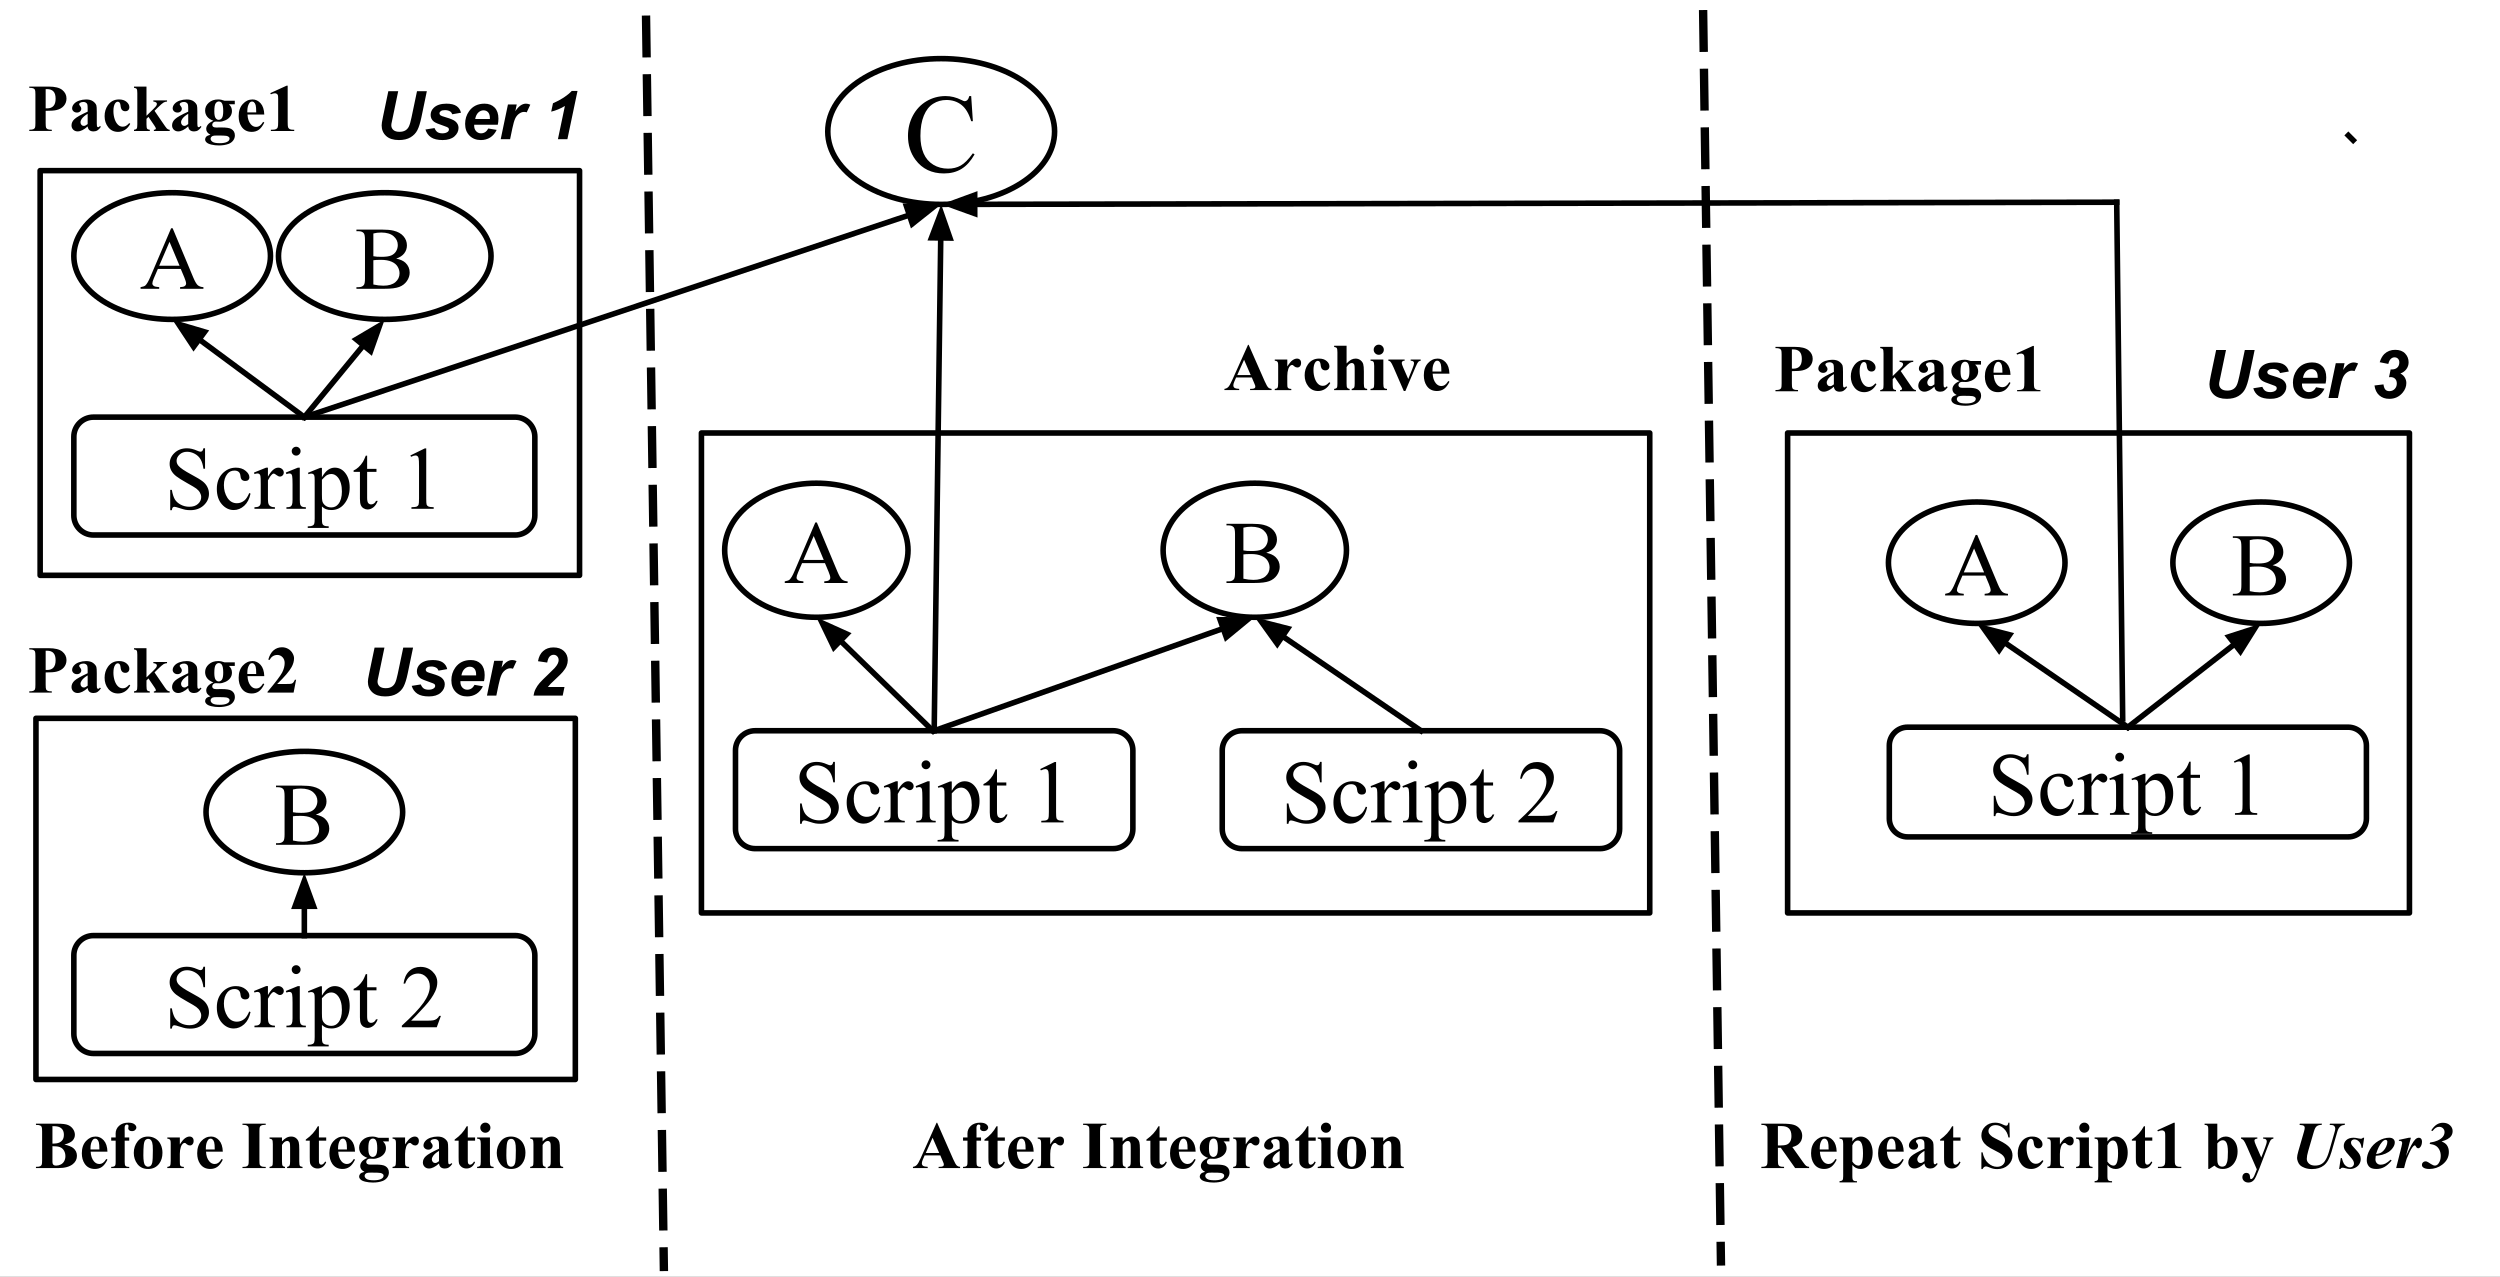 <?xml version="1.0" standalone="yes"?>

<svg version="1.1" viewBox="0.0 0.0 895.0 457.0" fill="none" stroke="none" stroke-linecap="square" stroke-miterlimit="10" xmlns="http://www.w3.org/2000/svg" xmlns:xlink="http://www.w3.org/1999/xlink"><rect x="0.0" y="0.0" width="895.0" height="457.0" fill="#808080" stroke="none"/><clipPath id="p.0"><path d="m0 0l895.0 0l0 457.0l-895.0 0l0 -457.0z" clip-rule="nonzero"></path></clipPath><g clip-path="url(#p.0)"><path fill="#ffffff" d="m0 0l895.913 0l0 457.097l-895.913 0z" fill-rule="nonzero"></path><path fill="#ffffff" d="m12.869 257.161l193.102 0l0 129.291l-193.102 0z" fill-rule="nonzero"></path><path stroke="#000000" stroke-width="2.0" stroke-linejoin="round" stroke-linecap="butt" d="m12.869 257.161l193.102 0l0 129.291l-193.102 0z" fill-rule="nonzero"></path><path fill="#ffffff" d="m14.375 61.087l193.102 0l0 144.882l-193.102 0z" fill-rule="nonzero"></path><path stroke="#000000" stroke-width="2.0" stroke-linejoin="round" stroke-linecap="butt" d="m14.375 61.087l193.102 0l0 144.882l-193.102 0z" fill-rule="nonzero"></path><path fill="#ffffff" d="m296.346 47.081l0 0c0 -14.412 18.177 -26.094 40.598 -26.094l0 0c22.422 0 40.598 11.683 40.598 26.094l0 0c0 14.412 -18.177 26.094 -40.598 26.094l0 0c-22.422 0 -40.598 -11.683 -40.598 -26.094z" fill-rule="nonzero"></path><path stroke="#000000" stroke-width="2.0" stroke-linejoin="round" stroke-linecap="butt" d="m296.346 47.081l0 0c0 -14.412 18.177 -26.094 40.598 -26.094l0 0c22.422 0 40.598 11.683 40.598 26.094l0 0c0 14.412 -18.177 26.094 -40.598 26.094l0 0c-22.422 0 -40.598 -11.683 -40.598 -26.094z" fill-rule="nonzero"></path><path fill="#000000" d="m347.683 34.388l0.609 9.0l-0.609 0q-1.203 -4.031 -3.453 -5.812q-2.25 -1.781 -5.391 -1.781q-2.641 0 -4.766 1.344q-2.125 1.328 -3.344 4.266q-1.219 2.922 -1.219 7.281q0 3.594 1.141 6.234q1.156 2.641 3.469 4.047q2.312 1.406 5.281 1.406q2.578 0 4.547 -1.109q1.984 -1.109 4.344 -4.391l0.609 0.391q-2.0 3.547 -4.656 5.188q-2.656 1.641 -6.297 1.641q-6.594 0 -10.203 -4.891q-2.688 -3.625 -2.688 -8.547q0 -3.969 1.766 -7.281q1.781 -3.328 4.891 -5.156q3.125 -1.828 6.812 -1.828q2.875 0 5.672 1.406q0.812 0.438 1.172 0.438q0.516 0 0.906 -0.375q0.516 -0.531 0.734 -1.469l0.672 0z" fill-rule="nonzero"></path><path fill="#ffffff" d="m99.693 91.664l0 0c0 -12.524 17.034 -22.677 38.047 -22.677l0 0c21.013 0 38.047 10.153 38.047 22.677l0 0c0 12.524 -17.034 22.677 -38.047 22.677l0 0c-21.013 0 -38.047 -10.153 -38.047 -22.677z" fill-rule="nonzero"></path><path stroke="#000000" stroke-width="2.0" stroke-linejoin="round" stroke-linecap="butt" d="m99.693 91.664l0 0c0 -12.524 17.034 -22.677 38.047 -22.677l0 0c21.013 0 38.047 10.153 38.047 22.677l0 0c0 12.524 -17.034 22.677 -38.047 22.677l0 0c-21.013 0 -38.047 -10.153 -38.047 -22.677z" fill-rule="nonzero"></path><path fill="#000000" d="m141.85 92.572q2.203 0.469 3.297 1.5q1.516 1.438 1.516 3.516q0 1.578 -1.0 3.031q-1.0 1.438 -2.75 2.109q-1.734 0.656 -5.312 0.656l-10.0 0l0 -0.578l0.797 0q1.328 0 1.906 -0.844q0.359 -0.547 0.359 -2.328l0 -13.688q0 -1.969 -0.453 -2.484q-0.609 -0.688 -1.812 -0.688l-0.797 0l0 -0.578l9.156 0q2.562 0 4.109 0.375q2.344 0.562 3.578 2.0q1.234 1.422 1.234 3.281q0 1.594 -0.969 2.859q-0.969 1.25 -2.859 1.859zm-8.188 -0.844q0.578 0.109 1.312 0.172q0.75 0.047 1.641 0.047q2.281 0 3.422 -0.484q1.156 -0.5 1.766 -1.516q0.609 -1.016 0.609 -2.219q0 -1.859 -1.516 -3.172q-1.516 -1.312 -4.422 -1.312q-1.562 0 -2.812 0.344l0 8.141zm0 10.125q1.812 0.422 3.578 0.422q2.828 0 4.312 -1.266q1.484 -1.281 1.484 -3.156q0 -1.234 -0.672 -2.375q-0.672 -1.141 -2.188 -1.797q-1.516 -0.656 -3.75 -0.656q-0.969 0 -1.656 0.031q-0.688 0.031 -1.109 0.109l0 8.688z" fill-rule="nonzero"></path><path fill="#ffffff" d="m26.433 91.664l0 0c0 -12.524 15.758 -22.677 35.197 -22.677l0 0c19.439 0 35.197 10.153 35.197 22.677l0 0c0 12.524 -15.758 22.677 -35.197 22.677l0 0c-19.439 0 -35.197 -10.153 -35.197 -22.677z" fill-rule="nonzero"></path><path stroke="#000000" stroke-width="2.0" stroke-linejoin="round" stroke-linecap="butt" d="m26.433 91.664l0 0c0 -12.524 15.758 -22.677 35.197 -22.677l0 0c19.439 0 35.197 10.153 35.197 22.677l0 0c0 12.524 -15.758 22.677 -35.197 22.677l0 0c-19.439 0 -35.197 -10.153 -35.197 -22.677z" fill-rule="nonzero"></path><path fill="#000000" d="m64.716 96.29l-8.203 0l-1.438 3.344q-0.531 1.234 -0.531 1.844q0 0.484 0.453 0.859q0.469 0.359 2.0 0.469l0 0.578l-6.672 0l0 -0.578q1.328 -0.234 1.719 -0.609q0.797 -0.75 1.766 -3.047l7.453 -17.438l0.547 0l7.375 17.625q0.891 2.125 1.609 2.766q0.734 0.625 2.031 0.703l0 0.578l-8.359 0l0 -0.578q1.266 -0.062 1.703 -0.422q0.453 -0.359 0.453 -0.875q0 -0.688 -0.625 -2.172l-1.281 -3.047zm-0.438 -1.156l-3.594 -8.562l-3.688 8.562l7.281 0z" fill-rule="nonzero"></path><path fill="#ffffff" d="m26.433 156.368l0 0c0 -3.885 3.149 -7.034 7.034 -7.034l150.971 0c1.866 0 3.655 0.741 4.974 2.06c1.319 1.319 2.06 3.108 2.06 4.974l0 28.136c0 3.885 -3.149 7.034 -7.034 7.034l-150.971 0c-3.885 0 -7.034 -3.149 -7.034 -7.034z" fill-rule="nonzero"></path><path stroke="#000000" stroke-width="2.0" stroke-linejoin="round" stroke-linecap="butt" d="m26.433 156.368l0 0c0 -3.885 3.149 -7.034 7.034 -7.034l150.971 0c1.866 0 3.655 0.741 4.974 2.06c1.319 1.319 2.06 3.108 2.06 4.974l0 28.136c0 3.885 -3.149 7.034 -7.034 7.034l-150.971 0c-3.885 0 -7.034 -3.149 -7.034 -7.034z" fill-rule="nonzero"></path><path fill="#000000" d="m73.406 160.484l0 7.328l-0.578 0q-0.281 -2.109 -1.016 -3.359q-0.719 -1.25 -2.062 -1.984q-1.344 -0.734 -2.781 -0.734q-1.625 0 -2.688 1.0q-1.063 0.984 -1.063 2.25q0 0.969 0.672 1.766q0.969 1.172 4.609 3.125q2.969 1.594 4.047 2.453q1.094 0.844 1.672 2.0q0.594 1.156 0.594 2.422q0 2.406 -1.875 4.156q-1.859 1.734 -4.797 1.734q-0.922 0 -1.734 -0.141q-0.484 -0.078 -2.016 -0.562q-1.516 -0.5 -1.922 -0.5q-0.391 0 -0.625 0.234q-0.219 0.234 -0.328 0.969l-0.578 0l0 -7.266l0.578 0q0.406 2.281 1.094 3.422q0.688 1.125 2.094 1.875q1.422 0.75 3.109 0.75q1.953 0 3.078 -1.031q1.141 -1.031 1.141 -2.438q0 -0.781 -0.438 -1.578q-0.422 -0.797 -1.328 -1.484q-0.609 -0.469 -3.328 -1.984q-2.719 -1.531 -3.875 -2.438q-1.141 -0.906 -1.734 -2.0q-0.594 -1.094 -0.594 -2.406q0 -2.281 1.75 -3.922q1.75 -1.656 4.453 -1.656q1.688 0 3.578 0.828q0.875 0.391 1.234 0.391q0.406 0 0.656 -0.234q0.266 -0.25 0.422 -0.984l0.578 0zm16.281 16.234q-0.578 2.828 -2.266 4.359q-1.688 1.516 -3.734 1.516q-2.438 0 -4.25 -2.047q-1.812 -2.047 -1.812 -5.531q0 -3.375 2.0 -5.484q2.016 -2.109 4.828 -2.109q2.109 0 3.469 1.125q1.359 1.109 1.359 2.312q0 0.594 -0.391 0.969q-0.375 0.359 -1.062 0.359q-0.922 0 -1.391 -0.594q-0.266 -0.328 -0.359 -1.25q-0.078 -0.922 -0.625 -1.406q-0.547 -0.469 -1.516 -0.469q-1.562 0 -2.516 1.156q-1.266 1.531 -1.266 4.047q0 2.562 1.25 4.531q1.266 1.953 3.406 1.953q1.531 0 2.75 -1.047q0.859 -0.719 1.672 -2.609l0.453 0.219zm6.234 -9.297l0 3.219q1.797 -3.219 3.688 -3.219q0.859 0 1.422 0.531q0.562 0.516 0.562 1.203q0 0.609 -0.406 1.031q-0.406 0.422 -0.969 0.422q-0.547 0 -1.234 -0.531q-0.672 -0.547 -1.0 -0.547q-0.281 0 -0.609 0.312q-0.703 0.641 -1.453 2.109l0 6.859q0 1.188 0.297 1.797q0.203 0.422 0.719 0.703q0.516 0.281 1.484 0.281l0 0.562l-7.328 0l0 -0.562q1.094 0 1.625 -0.344q0.391 -0.25 0.547 -0.797q0.078 -0.266 0.078 -1.516l0 -5.547q0 -2.5 -0.109 -2.969q-0.094 -0.484 -0.375 -0.703q-0.266 -0.219 -0.672 -0.219q-0.484 0 -1.094 0.234l-0.156 -0.562l4.328 -1.75l0.656 0zm10.109 -7.484q0.656 0 1.109 0.469q0.469 0.453 0.469 1.109q0 0.656 -0.469 1.125q-0.453 0.469 -1.109 0.469q-0.656 0 -1.125 -0.469q-0.469 -0.469 -0.469 -1.125q0 -0.656 0.453 -1.109q0.469 -0.469 1.141 -0.469zm1.297 7.484l0 11.5q0 1.344 0.188 1.797q0.203 0.438 0.578 0.656q0.391 0.219 1.406 0.219l0 0.562l-6.953 0l0 -0.562q1.047 0 1.406 -0.203q0.359 -0.203 0.562 -0.672q0.219 -0.469 0.219 -1.797l0 -5.516q0 -2.328 -0.141 -3.016q-0.109 -0.5 -0.344 -0.688q-0.234 -0.203 -0.641 -0.203q-0.438 0 -1.062 0.234l-0.219 -0.562l4.312 -1.75l0.688 0zm2.922 1.844l4.406 -1.781l0.594 0l0 3.344q1.109 -1.891 2.219 -2.641q1.125 -0.766 2.359 -0.766q2.156 0 3.594 1.688q1.766 2.062 1.766 5.375q0 3.703 -2.125 6.125q-1.75 1.984 -4.406 1.984q-1.156 0 -2.0 -0.328q-0.625 -0.234 -1.406 -0.938l0 4.359q0 1.469 0.172 1.859q0.188 0.406 0.625 0.641q0.453 0.234 1.625 0.234l0 0.578l-7.5 0l0 -0.578l0.391 0q0.859 0.016 1.469 -0.328q0.297 -0.172 0.453 -0.562q0.172 -0.375 0.172 -1.938l0 -13.531q0 -1.391 -0.125 -1.766q-0.125 -0.375 -0.406 -0.562q-0.266 -0.188 -0.734 -0.188q-0.375 0 -0.953 0.219l-0.188 -0.5zm5.0 2.484l0 5.344q0 1.734 0.141 2.281q0.219 0.906 1.062 1.594q0.859 0.688 2.156 0.688q1.562 0 2.531 -1.219q1.266 -1.594 1.266 -4.484q0 -3.281 -1.438 -5.047q-1.0 -1.219 -2.375 -1.219q-0.75 0 -1.484 0.375q-0.562 0.281 -1.859 1.688zm16.188 -8.609l0 4.703l3.344 0l0 1.094l-3.344 0l0 9.281q0 1.391 0.391 1.875q0.406 0.484 1.031 0.484q0.516 0 1.0 -0.312q0.484 -0.328 0.75 -0.953l0.609 0q-0.547 1.531 -1.547 2.312q-1.0 0.766 -2.062 0.766q-0.719 0 -1.406 -0.391q-0.688 -0.406 -1.016 -1.141q-0.328 -0.75 -0.328 -2.297l0 -9.625l-2.266 0l0 -0.516q0.859 -0.344 1.75 -1.156q0.906 -0.828 1.609 -1.953q0.359 -0.594 1.0 -2.172l0.484 0zm15.484 -0.094l5.156 -2.516l0.516 0l0 17.891q0 1.781 0.141 2.219q0.156 0.438 0.625 0.672q0.469 0.234 1.906 0.266l0 0.578l-7.969 0l0 -0.578q1.5 -0.031 1.938 -0.25q0.438 -0.234 0.609 -0.609q0.172 -0.391 0.172 -2.297l0 -11.438q0 -2.312 -0.156 -2.969q-0.109 -0.5 -0.406 -0.734q-0.281 -0.234 -0.688 -0.234q-0.578 0 -1.609 0.484l-0.234 -0.484z" fill-rule="nonzero"></path><path fill="#000000" fill-opacity="0.0" d="m108.953 149.333l227.992 -76.157" fill-rule="nonzero"></path><path stroke="#000000" stroke-width="2.0" stroke-linejoin="round" stroke-linecap="butt" d="m108.953 149.333l216.61 -72.356" fill-rule="evenodd"></path><path fill="#000000" stroke="#000000" stroke-width="2.0" stroke-linecap="butt" d="m326.61 80.111l7.562 -6.009l-9.655 -0.258z" fill-rule="evenodd"></path><path fill="#ffffff" d="m73.756 290.719l0 0c0 -12.002 15.758 -21.732 35.197 -21.732l0 0c19.439 0 35.197 9.73 35.197 21.732l0 0c0 12.002 -15.758 21.732 -35.197 21.732l0 0c-19.439 0 -35.197 -9.73 -35.197 -21.732z" fill-rule="nonzero"></path><path stroke="#000000" stroke-width="2.0" stroke-linejoin="round" stroke-linecap="butt" d="m73.756 290.719l0 0c0 -12.002 15.758 -21.732 35.197 -21.732l0 0c19.439 0 35.197 9.73 35.197 21.732l0 0c0 12.002 -15.758 21.732 -35.197 21.732l0 0c-19.439 0 -35.197 -9.73 -35.197 -21.732z" fill-rule="nonzero"></path><path fill="#000000" d="m113.062 291.627q2.203 0.469 3.297 1.5q1.516 1.438 1.516 3.516q0 1.578 -1.0 3.031q-1.0 1.438 -2.75 2.109q-1.734 0.656 -5.312 0.656l-10.0 0l0 -0.578l0.797 0q1.328 0 1.906 -0.844q0.359 -0.547 0.359 -2.328l0 -13.688q0 -1.969 -0.453 -2.484q-0.609 -0.688 -1.812 -0.688l-0.797 0l0 -0.578l9.156 0q2.562 0 4.109 0.375q2.344 0.562 3.578 2.0q1.234 1.422 1.234 3.281q0 1.594 -0.969 2.859q-0.969 1.25 -2.859 1.859zm-8.188 -0.844q0.578 0.109 1.312 0.172q0.75 0.047 1.641 0.047q2.281 0 3.422 -0.484q1.156 -0.5 1.766 -1.516q0.609 -1.016 0.609 -2.219q0 -1.859 -1.516 -3.172q-1.516 -1.312 -4.422 -1.312q-1.562 0 -2.812 0.344l0 8.141zm0 10.125q1.812 0.422 3.578 0.422q2.828 0 4.312 -1.266q1.484 -1.281 1.484 -3.156q0 -1.234 -0.672 -2.375q-0.672 -1.141 -2.188 -1.797q-1.516 -0.656 -3.75 -0.656q-0.969 0 -1.656 0.031q-0.688 0.031 -1.109 0.109l0 8.688z" fill-rule="nonzero"></path><path fill="#ffffff" d="m26.433 341.974l0 0c0 -3.885 3.149 -7.034 7.034 -7.034l150.971 0c1.866 0 3.655 0.741 4.974 2.06c1.319 1.319 2.06 3.108 2.06 4.974l0 28.136c0 3.885 -3.149 7.034 -7.034 7.034l-150.971 0c-3.885 0 -7.034 -3.149 -7.034 -7.034z" fill-rule="nonzero"></path><path stroke="#000000" stroke-width="2.0" stroke-linejoin="round" stroke-linecap="butt" d="m26.433 341.974l0 0c0 -3.885 3.149 -7.034 7.034 -7.034l150.971 0c1.866 0 3.655 0.741 4.974 2.06c1.319 1.319 2.06 3.108 2.06 4.974l0 28.136c0 3.885 -3.149 7.034 -7.034 7.034l-150.971 0c-3.885 0 -7.034 -3.149 -7.034 -7.034z" fill-rule="nonzero"></path><path fill="#000000" d="m73.406 346.09l0 7.328l-0.578 0q-0.281 -2.109 -1.016 -3.359q-0.719 -1.25 -2.062 -1.984q-1.344 -0.734 -2.781 -0.734q-1.625 0 -2.688 1.0q-1.062 0.984 -1.062 2.25q0 0.969 0.672 1.766q0.969 1.172 4.609 3.125q2.969 1.594 4.047 2.453q1.094 0.844 1.672 2.0q0.594 1.156 0.594 2.422q0 2.406 -1.875 4.156q-1.859 1.734 -4.797 1.734q-0.922 0 -1.734 -0.141q-0.484 -0.078 -2.016 -0.562q-1.516 -0.5 -1.922 -0.5q-0.391 0 -0.625 0.234q-0.219 0.234 -0.328 0.969l-0.578 0l0 -7.266l0.578 0q0.406 2.281 1.094 3.422q0.688 1.125 2.094 1.875q1.422 0.75 3.109 0.75q1.953 0 3.078 -1.031q1.141 -1.031 1.141 -2.438q0 -0.781 -0.438 -1.578q-0.422 -0.797 -1.328 -1.484q-0.609 -0.469 -3.328 -1.984q-2.719 -1.531 -3.875 -2.438q-1.141 -0.906 -1.734 -2.0q-0.594 -1.094 -0.594 -2.406q0 -2.281 1.75 -3.922q1.75 -1.656 4.453 -1.656q1.688 0 3.578 0.828q0.875 0.391 1.234 0.391q0.406 0 0.656 -0.234q0.266 -0.25 0.422 -0.984l0.578 0zm16.281 16.234q-0.578 2.828 -2.266 4.359q-1.688 1.516 -3.734 1.516q-2.438 0 -4.25 -2.047q-1.812 -2.047 -1.812 -5.531q0 -3.375 2.0 -5.484q2.016 -2.109 4.828 -2.109q2.109 0 3.469 1.125q1.359 1.109 1.359 2.312q0 0.594 -0.391 0.969q-0.375 0.359 -1.062 0.359q-0.922 0 -1.391 -0.594q-0.266 -0.328 -0.359 -1.25q-0.078 -0.922 -0.625 -1.406q-0.547 -0.469 -1.516 -0.469q-1.562 0 -2.516 1.156q-1.266 1.531 -1.266 4.047q0 2.562 1.25 4.531q1.266 1.953 3.406 1.953q1.531 0 2.75 -1.047q0.859 -0.719 1.672 -2.609l0.453 0.219zm6.234 -9.297l0 3.219q1.797 -3.219 3.688 -3.219q0.859 0 1.422 0.531q0.562 0.516 0.562 1.203q0 0.609 -0.406 1.031q-0.406 0.422 -0.969 0.422q-0.547 0 -1.234 -0.531q-0.672 -0.547 -1.0 -0.547q-0.281 0 -0.609 0.312q-0.703 0.641 -1.453 2.109l0 6.859q0 1.188 0.297 1.797q0.203 0.422 0.719 0.703q0.516 0.281 1.484 0.281l0 0.562l-7.328 0l0 -0.562q1.094 0 1.625 -0.344q0.391 -0.25 0.547 -0.797q0.078 -0.266 0.078 -1.516l0 -5.547q0 -2.5 -0.109 -2.969q-0.094 -0.484 -0.375 -0.703q-0.266 -0.219 -0.672 -0.219q-0.484 0 -1.094 0.234l-0.156 -0.562l4.328 -1.75l0.656 0zm10.109 -7.484q0.656 0 1.109 0.469q0.469 0.453 0.469 1.109q0 0.656 -0.469 1.125q-0.453 0.469 -1.109 0.469q-0.656 0 -1.125 -0.469q-0.469 -0.469 -0.469 -1.125q0 -0.656 0.453 -1.109q0.469 -0.469 1.141 -0.469zm1.297 7.484l0 11.5q0 1.344 0.188 1.797q0.203 0.438 0.578 0.656q0.391 0.219 1.406 0.219l0 0.562l-6.953 0l0 -0.562q1.047 0 1.406 -0.203q0.359 -0.203 0.562 -0.672q0.219 -0.469 0.219 -1.797l0 -5.516q0 -2.328 -0.141 -3.016q-0.109 -0.5 -0.344 -0.688q-0.234 -0.203 -0.641 -0.203q-0.438 0 -1.062 0.234l-0.219 -0.562l4.312 -1.75l0.688 0zm2.922 1.844l4.406 -1.781l0.594 0l0 3.344q1.109 -1.891 2.219 -2.641q1.125 -0.766 2.359 -0.766q2.156 0 3.594 1.688q1.766 2.062 1.766 5.375q0 3.703 -2.125 6.125q-1.75 1.984 -4.406 1.984q-1.156 0 -2.0 -0.328q-0.625 -0.234 -1.406 -0.938l0 4.359q0 1.469 0.172 1.859q0.188 0.406 0.625 0.641q0.453 0.234 1.625 0.234l0 0.578l-7.5 0l0 -0.578l0.391 0q0.859 0.016 1.469 -0.328q0.297 -0.172 0.453 -0.562q0.172 -0.375 0.172 -1.938l0 -13.531q0 -1.391 -0.125 -1.766q-0.125 -0.375 -0.406 -0.562q-0.266 -0.188 -0.734 -0.188q-0.375 0 -0.953 0.219l-0.188 -0.5zm5.0 2.484l0 5.344q0 1.734 0.141 2.281q0.219 0.906 1.062 1.594q0.859 0.688 2.156 0.688q1.562 0 2.531 -1.219q1.266 -1.594 1.266 -4.484q0 -3.281 -1.438 -5.047q-1.0 -1.219 -2.375 -1.219q-0.75 0 -1.484 0.375q-0.562 0.281 -1.859 1.688zm16.188 -8.609l0 4.703l3.344 0l0 1.094l-3.344 0l0 9.281q0 1.391 0.391 1.875q0.406 0.484 1.031 0.484q0.516 0 1.0 -0.312q0.484 -0.328 0.75 -0.953l0.609 0q-0.547 1.531 -1.547 2.312q-1.0 0.766 -2.062 0.766q-0.719 0 -1.406 -0.391q-0.688 -0.406 -1.016 -1.141q-0.328 -0.75 -0.328 -2.297l0 -9.625l-2.266 0l0 -0.516q0.859 -0.344 1.75 -1.156q0.906 -0.828 1.609 -1.953q0.359 -0.594 1.0 -2.172l0.484 0zm26.406 14.938l-1.484 4.078l-12.5 0l0 -0.578q5.516 -5.031 7.766 -8.219q2.25 -3.188 2.25 -5.828q0 -2.016 -1.234 -3.312q-1.234 -1.297 -2.953 -1.297q-1.562 0 -2.812 0.922q-1.234 0.906 -1.828 2.672l-0.578 0q0.391 -2.891 2.0 -4.438q1.625 -1.547 4.047 -1.547q2.578 0 4.297 1.656q1.734 1.656 1.734 3.906q0 1.609 -0.75 3.219q-1.156 2.531 -3.75 5.359q-3.891 4.25 -4.859 5.125l5.531 0q1.688 0 2.359 -0.125q0.688 -0.125 1.234 -0.5q0.547 -0.391 0.953 -1.094l0.578 0z" fill-rule="nonzero"></path><path fill="#000000" fill-opacity="0.0" d="m231.294 7.063l6.362 446.488" fill-rule="nonzero"></path><path stroke="#000000" stroke-width="3.0" stroke-linejoin="round" stroke-linecap="butt" stroke-dasharray="12.0,9.0" d="m231.294 7.063l6.362 446.488" fill-rule="nonzero"></path><path fill="#ffffff" d="m251.11 155.013l339.496 0l0 171.811l-339.496 0z" fill-rule="nonzero"></path><path stroke="#000000" stroke-width="2.0" stroke-linejoin="round" stroke-linecap="butt" d="m251.11 155.013l339.496 0l0 171.811l-339.496 0z" fill-rule="nonzero"></path><path fill="#ffffff" d="m263.302 268.639l0 0c0 -3.885 3.149 -7.034 7.034 -7.034l128.199 0c1.866 0 3.655 0.741 4.974 2.06c1.319 1.319 2.06 3.108 2.06 4.974l0 28.136c0 3.885 -3.149 7.034 -7.034 7.034l-128.199 0c-3.885 0 -7.034 -3.149 -7.034 -7.034z" fill-rule="nonzero"></path><path stroke="#000000" stroke-width="2.0" stroke-linejoin="round" stroke-linecap="butt" d="m263.302 268.639l0 0c0 -3.885 3.149 -7.034 7.034 -7.034l128.199 0c1.866 0 3.655 0.741 4.974 2.06c1.319 1.319 2.06 3.108 2.06 4.974l0 28.136c0 3.885 -3.149 7.034 -7.034 7.034l-128.199 0c-3.885 0 -7.034 -3.149 -7.034 -7.034z" fill-rule="nonzero"></path><path fill="#000000" d="m298.889 272.755l0 7.328l-0.578 0q-0.281 -2.109 -1.016 -3.359q-0.719 -1.25 -2.062 -1.984q-1.344 -0.734 -2.781 -0.734q-1.625 0 -2.688 1.0q-1.062 0.984 -1.062 2.25q0 0.969 0.672 1.766q0.969 1.172 4.609 3.125q2.969 1.594 4.047 2.453q1.094 0.844 1.672 2.0q0.594 1.156 0.594 2.422q0 2.406 -1.875 4.156q-1.859 1.734 -4.797 1.734q-0.922 0 -1.734 -0.141q-0.484 -0.078 -2.016 -0.562q-1.516 -0.5 -1.922 -0.5q-0.391 0 -0.625 0.234q-0.219 0.234 -0.328 0.969l-0.578 0l0 -7.266l0.578 0q0.406 2.281 1.094 3.422q0.688 1.125 2.094 1.875q1.422 0.75 3.109 0.75q1.953 0 3.078 -1.031q1.141 -1.031 1.141 -2.438q0 -0.781 -0.438 -1.578q-0.422 -0.797 -1.328 -1.484q-0.609 -0.469 -3.328 -1.984q-2.719 -1.531 -3.875 -2.438q-1.141 -0.906 -1.734 -2.0q-0.594 -1.094 -0.594 -2.406q0 -2.281 1.75 -3.922q1.75 -1.656 4.453 -1.656q1.688 0 3.578 0.828q0.875 0.391 1.234 0.391q0.406 0 0.656 -0.234q0.266 -0.25 0.422 -0.984l0.578 0zm16.281 16.234q-0.578 2.828 -2.266 4.359q-1.688 1.516 -3.734 1.516q-2.438 0 -4.25 -2.047q-1.812 -2.047 -1.812 -5.531q0 -3.375 2.0 -5.484q2.016 -2.109 4.828 -2.109q2.109 0 3.469 1.125q1.359 1.109 1.359 2.312q0 0.594 -0.391 0.969q-0.375 0.359 -1.062 0.359q-0.922 0 -1.391 -0.594q-0.266 -0.328 -0.359 -1.25q-0.078 -0.922 -0.625 -1.406q-0.547 -0.469 -1.516 -0.469q-1.562 0 -2.516 1.156q-1.266 1.531 -1.266 4.047q0 2.562 1.25 4.531q1.266 1.953 3.406 1.953q1.531 0 2.75 -1.047q0.859 -0.719 1.672 -2.609l0.453 0.219zm6.234 -9.297l0 3.219q1.797 -3.219 3.688 -3.219q0.859 0 1.422 0.531q0.562 0.516 0.562 1.203q0 0.609 -0.406 1.031q-0.406 0.422 -0.969 0.422q-0.547 0 -1.234 -0.531q-0.672 -0.547 -1.0 -0.547q-0.281 0 -0.609 0.312q-0.703 0.641 -1.453 2.109l0 6.859q0 1.188 0.297 1.797q0.203 0.422 0.719 0.703q0.516 0.281 1.484 0.281l0 0.562l-7.328 0l0 -0.562q1.094 0 1.625 -0.344q0.391 -0.25 0.547 -0.797q0.078 -0.266 0.078 -1.516l0 -5.547q0 -2.5 -0.109 -2.969q-0.094 -0.484 -0.375 -0.703q-0.266 -0.219 -0.672 -0.219q-0.484 0 -1.094 0.234l-0.156 -0.562l4.328 -1.75l0.656 0zm10.109 -7.484q0.656 0 1.109 0.469q0.469 0.453 0.469 1.109q0 0.656 -0.469 1.125q-0.453 0.469 -1.109 0.469q-0.656 0 -1.125 -0.469q-0.469 -0.469 -0.469 -1.125q0 -0.656 0.453 -1.109q0.469 -0.469 1.141 -0.469zm1.297 7.484l0 11.5q0 1.344 0.188 1.797q0.203 0.438 0.578 0.656q0.391 0.219 1.406 0.219l0 0.562l-6.953 0l0 -0.562q1.047 0 1.406 -0.203q0.359 -0.203 0.562 -0.672q0.219 -0.469 0.219 -1.797l0 -5.516q0 -2.328 -0.141 -3.016q-0.109 -0.5 -0.344 -0.688q-0.234 -0.203 -0.641 -0.203q-0.438 0 -1.062 0.234l-0.219 -0.562l4.312 -1.75l0.688 0zm2.922 1.844l4.406 -1.781l0.594 0l0 3.344q1.109 -1.891 2.219 -2.641q1.125 -0.766 2.359 -0.766q2.156 0 3.594 1.688q1.766 2.062 1.766 5.375q0 3.703 -2.125 6.125q-1.75 1.984 -4.406 1.984q-1.156 0 -2.0 -0.328q-0.625 -0.234 -1.406 -0.938l0 4.359q0 1.469 0.172 1.859q0.188 0.406 0.625 0.641q0.453 0.234 1.625 0.234l0 0.578l-7.5 0l0 -0.578l0.391 0q0.859 0.016 1.469 -0.328q0.297 -0.172 0.453 -0.562q0.172 -0.375 0.172 -1.938l0 -13.531q0 -1.391 -0.125 -1.766q-0.125 -0.375 -0.406 -0.562q-0.266 -0.188 -0.734 -0.188q-0.375 0 -0.953 0.219l-0.188 -0.5zm5.0 2.484l0 5.344q0 1.734 0.141 2.281q0.219 0.906 1.062 1.594q0.859 0.688 2.156 0.688q1.562 0 2.531 -1.219q1.266 -1.594 1.266 -4.484q0 -3.281 -1.438 -5.047q-1.0 -1.219 -2.375 -1.219q-0.75 0 -1.484 0.375q-0.562 0.281 -1.859 1.688zm16.188 -8.609l0 4.703l3.344 0l0 1.094l-3.344 0l0 9.281q0 1.391 0.391 1.875q0.406 0.484 1.031 0.484q0.516 0 1.0 -0.312q0.484 -0.328 0.75 -0.953l0.609 0q-0.547 1.531 -1.547 2.312q-1.0 0.766 -2.062 0.766q-0.719 0 -1.406 -0.391q-0.688 -0.406 -1.016 -1.141q-0.328 -0.75 -0.328 -2.297l0 -9.625l-2.266 0l0 -0.516q0.859 -0.344 1.75 -1.156q0.906 -0.828 1.609 -1.953q0.359 -0.594 1.0 -2.172l0.484 0zm15.484 -0.094l5.156 -2.516l0.516 0l0 17.891q0 1.781 0.141 2.219q0.156 0.438 0.625 0.672q0.469 0.234 1.906 0.266l0 0.578l-7.969 0l0 -0.578q1.5 -0.031 1.938 -0.25q0.438 -0.234 0.609 -0.609q0.172 -0.391 0.172 -2.297l0 -11.438q0 -2.312 -0.156 -2.969q-0.109 -0.5 -0.406 -0.734q-0.281 -0.234 -0.688 -0.234q-0.578 0 -1.609 0.484l-0.234 -0.484z" fill-rule="nonzero"></path><path fill="#ffffff" d="m437.562 268.639l0 0c0 -3.885 3.149 -7.034 7.034 -7.034l128.199 0c1.866 0 3.655 0.741 4.974 2.06c1.319 1.319 2.06 3.108 2.06 4.974l0 28.136c0 3.885 -3.149 7.034 -7.034 7.034l-128.199 0c-3.885 0 -7.034 -3.149 -7.034 -7.034z" fill-rule="nonzero"></path><path stroke="#000000" stroke-width="2.0" stroke-linejoin="round" stroke-linecap="butt" d="m437.562 268.639l0 0c0 -3.885 3.149 -7.034 7.034 -7.034l128.199 0c1.866 0 3.655 0.741 4.974 2.06c1.319 1.319 2.06 3.108 2.06 4.974l0 28.136c0 3.885 -3.149 7.034 -7.034 7.034l-128.199 0c-3.885 0 -7.034 -3.149 -7.034 -7.034z" fill-rule="nonzero"></path><path fill="#000000" d="m473.149 272.755l0 7.328l-0.578 0q-0.281 -2.109 -1.016 -3.359q-0.719 -1.25 -2.062 -1.984q-1.344 -0.734 -2.781 -0.734q-1.625 0 -2.688 1.0q-1.062 0.984 -1.062 2.25q0 0.969 0.672 1.766q0.969 1.172 4.609 3.125q2.969 1.594 4.047 2.453q1.094 0.844 1.672 2.0q0.594 1.156 0.594 2.422q0 2.406 -1.875 4.156q-1.859 1.734 -4.797 1.734q-0.922 0 -1.734 -0.141q-0.484 -0.078 -2.016 -0.562q-1.516 -0.5 -1.922 -0.5q-0.391 0 -0.625 0.234q-0.219 0.234 -0.328 0.969l-0.578 0l0 -7.266l0.578 0q0.406 2.281 1.094 3.422q0.688 1.125 2.094 1.875q1.422 0.75 3.109 0.75q1.953 0 3.078 -1.031q1.141 -1.031 1.141 -2.438q0 -0.781 -0.438 -1.578q-0.422 -0.797 -1.328 -1.484q-0.609 -0.469 -3.328 -1.984q-2.719 -1.531 -3.875 -2.438q-1.141 -0.906 -1.734 -2.0q-0.594 -1.094 -0.594 -2.406q0 -2.281 1.75 -3.922q1.75 -1.656 4.453 -1.656q1.688 0 3.578 0.828q0.875 0.391 1.234 0.391q0.406 0 0.656 -0.234q0.266 -0.25 0.422 -0.984l0.578 0zm16.281 16.234q-0.578 2.828 -2.266 4.359q-1.688 1.516 -3.734 1.516q-2.438 0 -4.25 -2.047q-1.812 -2.047 -1.812 -5.531q0 -3.375 2.0 -5.484q2.016 -2.109 4.828 -2.109q2.109 0 3.469 1.125q1.359 1.109 1.359 2.312q0 0.594 -0.391 0.969q-0.375 0.359 -1.062 0.359q-0.922 0 -1.391 -0.594q-0.266 -0.328 -0.359 -1.25q-0.078 -0.922 -0.625 -1.406q-0.547 -0.469 -1.516 -0.469q-1.562 0 -2.516 1.156q-1.266 1.531 -1.266 4.047q0 2.562 1.25 4.531q1.266 1.953 3.406 1.953q1.531 0 2.75 -1.047q0.859 -0.719 1.672 -2.609l0.453 0.219zm6.234 -9.297l0 3.219q1.797 -3.219 3.688 -3.219q0.859 0 1.422 0.531q0.562 0.516 0.562 1.203q0 0.609 -0.406 1.031q-0.406 0.422 -0.969 0.422q-0.547 0 -1.234 -0.531q-0.672 -0.547 -1.0 -0.547q-0.281 0 -0.609 0.312q-0.703 0.641 -1.453 2.109l0 6.859q0 1.188 0.297 1.797q0.203 0.422 0.719 0.703q0.516 0.281 1.484 0.281l0 0.562l-7.328 0l0 -0.562q1.094 0 1.625 -0.344q0.391 -0.25 0.547 -0.797q0.078 -0.266 0.078 -1.516l0 -5.547q0 -2.5 -0.109 -2.969q-0.094 -0.484 -0.375 -0.703q-0.266 -0.219 -0.672 -0.219q-0.484 0 -1.094 0.234l-0.156 -0.562l4.328 -1.75l0.656 0zm10.109 -7.484q0.656 0 1.109 0.469q0.469 0.453 0.469 1.109q0 0.656 -0.469 1.125q-0.453 0.469 -1.109 0.469q-0.656 0 -1.125 -0.469q-0.469 -0.469 -0.469 -1.125q0 -0.656 0.453 -1.109q0.469 -0.469 1.141 -0.469zm1.297 7.484l0 11.5q0 1.344 0.188 1.797q0.203 0.438 0.578 0.656q0.391 0.219 1.406 0.219l0 0.562l-6.953 0l0 -0.562q1.047 0 1.406 -0.203q0.359 -0.203 0.562 -0.672q0.219 -0.469 0.219 -1.797l0 -5.516q0 -2.328 -0.141 -3.016q-0.109 -0.5 -0.344 -0.688q-0.234 -0.203 -0.641 -0.203q-0.438 0 -1.062 0.234l-0.219 -0.562l4.312 -1.75l0.688 0zm2.922 1.844l4.406 -1.781l0.594 0l0 3.344q1.109 -1.891 2.219 -2.641q1.125 -0.766 2.359 -0.766q2.156 0 3.594 1.688q1.766 2.062 1.766 5.375q0 3.703 -2.125 6.125q-1.75 1.984 -4.406 1.984q-1.156 0 -2.0 -0.328q-0.625 -0.234 -1.406 -0.938l0 4.359q0 1.469 0.172 1.859q0.188 0.406 0.625 0.641q0.453 0.234 1.625 0.234l0 0.578l-7.5 0l0 -0.578l0.391 0q0.859 0.016 1.469 -0.328q0.297 -0.172 0.453 -0.562q0.172 -0.375 0.172 -1.938l0 -13.531q0 -1.391 -0.125 -1.766q-0.125 -0.375 -0.406 -0.562q-0.266 -0.188 -0.734 -0.188q-0.375 0 -0.953 0.219l-0.188 -0.5zm5.0 2.484l0 5.344q0 1.734 0.141 2.281q0.219 0.906 1.062 1.594q0.859 0.688 2.156 0.688q1.562 0 2.531 -1.219q1.266 -1.594 1.266 -4.484q0 -3.281 -1.438 -5.047q-1.0 -1.219 -2.375 -1.219q-0.75 0 -1.484 0.375q-0.562 0.281 -1.859 1.688zm16.188 -8.609l0 4.703l3.344 0l0 1.094l-3.344 0l0 9.281q0 1.391 0.391 1.875q0.406 0.484 1.031 0.484q0.516 0 1.0 -0.312q0.484 -0.328 0.75 -0.953l0.609 0q-0.547 1.531 -1.547 2.312q-1.0 0.766 -2.062 0.766q-0.719 0 -1.406 -0.391q-0.688 -0.406 -1.016 -1.141q-0.328 -0.75 -0.328 -2.297l0 -9.625l-2.266 0l0 -0.516q0.859 -0.344 1.75 -1.156q0.906 -0.828 1.609 -1.953q0.359 -0.594 1.0 -2.172l0.484 0zm26.406 14.938l-1.484 4.078l-12.5 0l0 -0.578q5.516 -5.031 7.766 -8.219q2.25 -3.188 2.25 -5.828q0 -2.016 -1.234 -3.312q-1.234 -1.297 -2.953 -1.297q-1.562 0 -2.812 0.922q-1.234 0.906 -1.828 2.672l-0.578 0q0.391 -2.891 2.0 -4.438q1.625 -1.547 4.047 -1.547q2.578 0 4.297 1.656q1.734 1.656 1.734 3.906q0 1.609 -0.75 3.219q-1.156 2.531 -3.75 5.359q-3.891 4.25 -4.859 5.125l5.531 0q1.688 0 2.359 -0.125q0.688 -0.125 1.234 -0.5q0.547 -0.391 0.953 -1.094l0.578 0z" fill-rule="nonzero"></path><path fill="#ffffff" d="m416.395 196.987l0 0c0 -13.255 14.694 -24.0 32.819 -24.0l0 0c18.125 0 32.819 10.745 32.819 24.0l0 0c0 13.255 -14.694 24.0 -32.819 24.0l0 0c-18.125 0 -32.819 -10.745 -32.819 -24.0z" fill-rule="nonzero"></path><path stroke="#000000" stroke-width="2.0" stroke-linejoin="round" stroke-linecap="butt" d="m416.395 196.987l0 0c0 -13.255 14.694 -24.0 32.819 -24.0l0 0c18.125 0 32.819 10.745 32.819 24.0l0 0c0 13.255 -14.694 24.0 -32.819 24.0l0 0c-18.125 0 -32.819 -10.745 -32.819 -24.0z" fill-rule="nonzero"></path><path fill="#000000" d="m453.324 197.894q2.203 0.469 3.297 1.5q1.516 1.438 1.516 3.516q0 1.578 -1.0 3.031q-1.0 1.438 -2.75 2.109q-1.734 0.656 -5.312 0.656l-10.0 0l0 -0.578l0.797 0q1.328 0 1.906 -0.844q0.359 -0.547 0.359 -2.328l0 -13.688q0 -1.969 -0.453 -2.484q-0.609 -0.688 -1.812 -0.688l-0.797 0l0 -0.578l9.156 0q2.562 0 4.109 0.375q2.344 0.562 3.578 2.0q1.234 1.422 1.234 3.281q0 1.594 -0.969 2.859q-0.969 1.25 -2.859 1.859zm-8.188 -0.844q0.578 0.109 1.312 0.172q0.75 0.047 1.641 0.047q2.281 0 3.422 -0.484q1.156 -0.5 1.766 -1.516q0.609 -1.016 0.609 -2.219q0 -1.859 -1.516 -3.172q-1.516 -1.312 -4.422 -1.312q-1.562 0 -2.812 0.344l0 8.141zm0 10.125q1.812 0.422 3.578 0.422q2.828 0 4.312 -1.266q1.484 -1.281 1.484 -3.156q0 -1.234 -0.672 -2.375q-0.672 -1.141 -2.188 -1.797q-1.516 -0.656 -3.75 -0.656q-0.969 0 -1.656 0.031q-0.688 0.031 -1.109 0.109l0 8.688z" fill-rule="nonzero"></path><path fill="#000000" fill-opacity="0.0" d="m334.436 261.605l114.779 -40.618" fill-rule="nonzero"></path><path stroke="#000000" stroke-width="2.0" stroke-linejoin="round" stroke-linecap="butt" d="m334.436 261.605l103.466 -36.614" fill-rule="evenodd"></path><path fill="#000000" stroke="#000000" stroke-width="2.0" stroke-linecap="butt" d="m439.004 228.104l7.454 -6.142l-9.658 -0.086z" fill-rule="evenodd"></path><path fill="#000000" fill-opacity="0.0" d="m508.696 261.605l-59.481 -40.618" fill-rule="nonzero"></path><path stroke="#000000" stroke-width="2.0" stroke-linejoin="round" stroke-linecap="butt" d="m508.696 261.605l-49.571 -33.851" fill-rule="evenodd"></path><path fill="#000000" stroke="#000000" stroke-width="2.0" stroke-linecap="butt" d="m460.987 225.026l-9.358 -2.39l5.632 7.846z" fill-rule="evenodd"></path><path fill="#000000" fill-opacity="0.0" d="m334.436 261.605l2.509 -188.429" fill-rule="nonzero"></path><path stroke="#000000" stroke-width="2.0" stroke-linejoin="round" stroke-linecap="butt" d="m334.436 261.605l2.349 -176.43" fill-rule="evenodd"></path><path fill="#000000" stroke="#000000" stroke-width="2.0" stroke-linecap="butt" d="m340.088 85.219l-3.182 -9.119l-3.424 9.031z" fill-rule="evenodd"></path><path fill="#ffffff" d="m639.966 155.013l222.614 0l0 171.811l-222.614 0z" fill-rule="nonzero"></path><path stroke="#000000" stroke-width="2.0" stroke-linejoin="round" stroke-linecap="butt" d="m639.966 155.013l222.614 0l0 171.811l-222.614 0z" fill-rule="nonzero"></path><path fill="#ffffff" d="m777.887 201.449l0 0c0 -12.002 14.151 -21.732 31.606 -21.732l0 0c17.456 0 31.606 9.73 31.606 21.732l0 0c0 12.002 -14.151 21.732 -31.606 21.732l0 0c-17.456 0 -31.606 -9.73 -31.606 -21.732z" fill-rule="nonzero"></path><path stroke="#000000" stroke-width="2.0" stroke-linejoin="round" stroke-linecap="butt" d="m777.887 201.449l0 0c0 -12.002 14.151 -21.732 31.606 -21.732l0 0c17.456 0 31.606 9.73 31.606 21.732l0 0c0 12.002 -14.151 21.732 -31.606 21.732l0 0c-17.456 0 -31.606 -9.73 -31.606 -21.732z" fill-rule="nonzero"></path><path fill="#000000" d="m813.602 202.356q2.203 0.469 3.297 1.5q1.516 1.438 1.516 3.516q0 1.578 -1.0 3.031q-1.0 1.438 -2.75 2.109q-1.734 0.656 -5.312 0.656l-10.0 0l0 -0.578l0.797 0q1.328 0 1.906 -0.844q0.359 -0.547 0.359 -2.328l0 -13.688q0 -1.969 -0.453 -2.484q-0.609 -0.688 -1.812 -0.688l-0.797 0l0 -0.578l9.156 0q2.562 0 4.109 0.375q2.344 0.562 3.578 2.0q1.234 1.422 1.234 3.281q0 1.594 -0.969 2.859q-0.969 1.25 -2.859 1.859zm-8.188 -0.844q0.578 0.109 1.312 0.172q0.75 0.047 1.641 0.047q2.281 0 3.422 -0.484q1.156 -0.5 1.766 -1.516q0.609 -1.016 0.609 -2.219q0 -1.859 -1.516 -3.172q-1.516 -1.312 -4.422 -1.312q-1.562 0 -2.812 0.344l0 8.141zm0 10.125q1.812 0.422 3.578 0.422q2.828 0 4.312 -1.266q1.484 -1.281 1.484 -3.156q0 -1.234 -0.672 -2.375q-0.672 -1.141 -2.188 -1.797q-1.516 -0.656 -3.75 -0.656q-0.969 0 -1.656 0.031q-0.688 0.031 -1.109 0.109l0 8.688z" fill-rule="nonzero"></path><path fill="#ffffff" d="m676.058 201.449l0 0c0 -12.002 14.151 -21.732 31.606 -21.732l0 0c17.456 0 31.606 9.73 31.606 21.732l0 0c0 12.002 -14.151 21.732 -31.606 21.732l0 0c-17.456 0 -31.606 -9.73 -31.606 -21.732z" fill-rule="nonzero"></path><path stroke="#000000" stroke-width="2.0" stroke-linejoin="round" stroke-linecap="butt" d="m676.058 201.449l0 0c0 -12.002 14.151 -21.732 31.606 -21.732l0 0c17.456 0 31.606 9.73 31.606 21.732l0 0c0 12.002 -14.151 21.732 -31.606 21.732l0 0c-17.456 0 -31.606 -9.73 -31.606 -21.732z" fill-rule="nonzero"></path><path fill="#000000" d="m710.75 206.075l-8.203 0l-1.438 3.344q-0.531 1.234 -0.531 1.844q0 0.484 0.453 0.859q0.469 0.359 2.0 0.469l0 0.578l-6.672 0l0 -0.578q1.328 -0.234 1.719 -0.609q0.797 -0.75 1.766 -3.047l7.453 -17.438l0.547 0l7.375 17.625q0.891 2.125 1.609 2.766q0.734 0.625 2.031 0.703l0 0.578l-8.359 0l0 -0.578q1.266 -0.062 1.703 -0.422q0.453 -0.359 0.453 -0.875q0 -0.688 -0.625 -2.172l-1.281 -3.047zm-0.438 -1.156l-3.594 -8.562l-3.688 8.562l7.281 0z" fill-rule="nonzero"></path><path fill="#ffffff" d="m676.373 266.879l0 0c0 -3.615 2.931 -6.546 6.546 -6.546l157.711 0c1.736 0 3.401 0.69 4.629 1.917c1.228 1.228 1.917 2.893 1.917 4.629l0 26.183c0 3.615 -2.931 6.546 -6.546 6.546l-157.711 0c-3.615 0 -6.546 -2.931 -6.546 -6.546z" fill-rule="nonzero"></path><path stroke="#000000" stroke-width="2.0" stroke-linejoin="round" stroke-linecap="butt" d="m676.373 266.879l0 0c0 -3.615 2.931 -6.546 6.546 -6.546l157.711 0c1.736 0 3.401 0.69 4.629 1.917c1.228 1.228 1.917 2.893 1.917 4.629l0 26.183c0 3.615 -2.931 6.546 -6.546 6.546l-157.711 0c-3.615 0 -6.546 -2.931 -6.546 -6.546z" fill-rule="nonzero"></path><path fill="#000000" d="m726.227 270.019l0 7.328l-0.578 0q-0.281 -2.109 -1.016 -3.359q-0.719 -1.25 -2.062 -1.984q-1.344 -0.734 -2.781 -0.734q-1.625 0 -2.688 1.0q-1.062 0.984 -1.062 2.25q0 0.969 0.672 1.766q0.969 1.172 4.609 3.125q2.969 1.594 4.047 2.453q1.094 0.844 1.672 2.0q0.594 1.156 0.594 2.422q0 2.406 -1.875 4.156q-1.859 1.734 -4.797 1.734q-0.922 0 -1.734 -0.141q-0.484 -0.078 -2.016 -0.562q-1.516 -0.5 -1.922 -0.5q-0.391 0 -0.625 0.234q-0.219 0.234 -0.328 0.969l-0.578 0l0 -7.266l0.578 0q0.406 2.281 1.094 3.422q0.688 1.125 2.094 1.875q1.422 0.75 3.109 0.75q1.953 0 3.078 -1.031q1.141 -1.031 1.141 -2.438q0 -0.781 -0.438 -1.578q-0.422 -0.797 -1.328 -1.484q-0.609 -0.469 -3.328 -1.984q-2.719 -1.531 -3.875 -2.438q-1.141 -0.906 -1.734 -2.0q-0.594 -1.094 -0.594 -2.406q0 -2.281 1.75 -3.922q1.75 -1.656 4.453 -1.656q1.688 0 3.578 0.828q0.875 0.391 1.234 0.391q0.406 0 0.656 -0.234q0.266 -0.25 0.422 -0.984l0.578 0zm16.281 16.234q-0.578 2.828 -2.266 4.359q-1.688 1.516 -3.734 1.516q-2.438 0 -4.25 -2.047q-1.812 -2.047 -1.812 -5.531q0 -3.375 2.0 -5.484q2.016 -2.109 4.828 -2.109q2.109 0 3.469 1.125q1.359 1.109 1.359 2.312q0 0.594 -0.391 0.969q-0.375 0.359 -1.062 0.359q-0.922 0 -1.391 -0.594q-0.266 -0.328 -0.359 -1.25q-0.078 -0.922 -0.625 -1.406q-0.547 -0.469 -1.516 -0.469q-1.562 0 -2.516 1.156q-1.266 1.531 -1.266 4.047q0 2.562 1.25 4.531q1.266 1.953 3.406 1.953q1.531 0 2.75 -1.047q0.859 -0.719 1.672 -2.609l0.453 0.219zm6.234 -9.297l0 3.219q1.797 -3.219 3.688 -3.219q0.859 0 1.422 0.531q0.562 0.516 0.562 1.203q0 0.609 -0.406 1.031q-0.406 0.422 -0.969 0.422q-0.547 0 -1.234 -0.531q-0.672 -0.547 -1.0 -0.547q-0.281 0 -0.609 0.312q-0.703 0.641 -1.453 2.109l0 6.859q0 1.188 0.297 1.797q0.203 0.422 0.719 0.703q0.516 0.281 1.484 0.281l0 0.562l-7.328 0l0 -0.562q1.094 0 1.625 -0.344q0.391 -0.25 0.547 -0.797q0.078 -0.266 0.078 -1.516l0 -5.547q0 -2.5 -0.109 -2.969q-0.094 -0.484 -0.375 -0.703q-0.266 -0.219 -0.672 -0.219q-0.484 0 -1.094 0.234l-0.156 -0.562l4.328 -1.75l0.656 0zm10.109 -7.484q0.656 0 1.109 0.469q0.469 0.453 0.469 1.109q0 0.656 -0.469 1.125q-0.453 0.469 -1.109 0.469q-0.656 0 -1.125 -0.469q-0.469 -0.469 -0.469 -1.125q0 -0.656 0.453 -1.109q0.469 -0.469 1.141 -0.469zm1.297 7.484l0 11.5q0 1.344 0.188 1.797q0.203 0.438 0.578 0.656q0.391 0.219 1.406 0.219l0 0.562l-6.953 0l0 -0.562q1.047 0 1.406 -0.203q0.359 -0.203 0.562 -0.672q0.219 -0.469 0.219 -1.797l0 -5.516q0 -2.328 -0.141 -3.016q-0.109 -0.5 -0.344 -0.688q-0.234 -0.203 -0.641 -0.203q-0.438 0 -1.062 0.234l-0.219 -0.562l4.312 -1.75l0.688 0zm2.922 1.844l4.406 -1.781l0.594 0l0 3.344q1.109 -1.891 2.219 -2.641q1.125 -0.766 2.359 -0.766q2.156 0 3.594 1.688q1.766 2.062 1.766 5.375q0 3.703 -2.125 6.125q-1.75 1.984 -4.406 1.984q-1.156 0 -2.0 -0.328q-0.625 -0.234 -1.406 -0.938l0 4.359q0 1.469 0.172 1.859q0.188 0.406 0.625 0.641q0.453 0.234 1.625 0.234l0 0.578l-7.5 0l0 -0.578l0.391 0q0.859 0.016 1.469 -0.328q0.297 -0.172 0.453 -0.562q0.172 -0.375 0.172 -1.938l0 -13.531q0 -1.391 -0.125 -1.766q-0.125 -0.375 -0.406 -0.562q-0.266 -0.188 -0.734 -0.188q-0.375 0 -0.953 0.219l-0.188 -0.5zm5.0 2.484l0 5.344q0 1.734 0.141 2.281q0.219 0.906 1.062 1.594q0.859 0.688 2.156 0.688q1.562 0 2.531 -1.219q1.266 -1.594 1.266 -4.484q0 -3.281 -1.438 -5.047q-1.0 -1.219 -2.375 -1.219q-0.75 0 -1.484 0.375q-0.562 0.281 -1.859 1.688zm16.188 -8.609l0 4.703l3.344 0l0 1.094l-3.344 0l0 9.281q0 1.391 0.391 1.875q0.406 0.484 1.031 0.484q0.516 0 1.0 -0.312q0.484 -0.328 0.75 -0.953l0.609 0q-0.547 1.531 -1.547 2.312q-1.0 0.766 -2.062 0.766q-0.719 0 -1.406 -0.391q-0.688 -0.406 -1.016 -1.141q-0.328 -0.75 -0.328 -2.297l0 -9.625l-2.266 0l0 -0.516q0.859 -0.344 1.75 -1.156q0.906 -0.828 1.609 -1.953q0.359 -0.594 1.0 -2.172l0.484 0zm15.484 -0.094l5.156 -2.516l0.516 0l0 17.891q0 1.781 0.141 2.219q0.156 0.438 0.625 0.672q0.469 0.234 1.906 0.266l0 0.578l-7.969 0l0 -0.578q1.5 -0.031 1.938 -0.25q0.438 -0.234 0.609 -0.609q0.172 -0.391 0.172 -2.297l0 -11.438q0 -2.312 -0.156 -2.969q-0.109 -0.5 -0.406 -0.734q-0.281 -0.234 -0.688 -0.234q-0.578 0 -1.609 0.484l-0.234 -0.484z" fill-rule="nonzero"></path><path fill="#000000" fill-opacity="0.0" d="m761.774 260.333l-54.11 -37.152" fill-rule="nonzero"></path><path stroke="#000000" stroke-width="2.0" stroke-linejoin="round" stroke-linecap="butt" d="m761.774 260.333l-44.217 -30.36" fill-rule="evenodd"></path><path fill="#000000" stroke="#000000" stroke-width="2.0" stroke-linecap="butt" d="m719.427 227.25l-9.352 -2.414l5.612 7.861z" fill-rule="evenodd"></path><path fill="#000000" fill-opacity="0.0" d="m761.774 260.333l47.719 -37.152" fill-rule="nonzero"></path><path stroke="#000000" stroke-width="2.0" stroke-linejoin="round" stroke-linecap="butt" d="m761.774 260.333l38.25 -29.78" fill-rule="evenodd"></path><path fill="#000000" stroke="#000000" stroke-width="2.0" stroke-linecap="butt" d="m802.054 233.16l5.132 -8.182l-9.191 2.969z" fill-rule="evenodd"></path><path fill="#000000" fill-opacity="0.0" d="m842.436 50.202l-1.732 -1.732" fill-rule="nonzero"></path><path stroke="#000000" stroke-width="2.0" stroke-linejoin="round" stroke-linecap="butt" d="m842.436 50.202l-1.732 -1.732" fill-rule="nonzero"></path><path fill="#000000" fill-opacity="0.0" d="m-22.135 386.126l258.961 0l0 48.0l-258.961 0z" fill-rule="nonzero"></path><path fill="#000000" d="m23.042 409.744q2.266 0.516 3.188 1.266q1.312 1.078 1.312 2.766q0 1.797 -1.453 2.969q-1.766 1.422 -5.141 1.422l-8.078 0l0 -0.438q1.109 0 1.5 -0.203q0.391 -0.203 0.547 -0.531q0.156 -0.328 0.156 -1.625l0 -10.312q0 -1.281 -0.156 -1.609q-0.156 -0.344 -0.562 -0.531q-0.391 -0.203 -1.484 -0.203l0 -0.438l7.625 0q2.734 0 3.859 0.484q1.141 0.484 1.797 1.453q0.656 0.969 0.656 2.062q0 1.141 -0.828 2.047q-0.828 0.891 -2.938 1.422zm-4.266 -0.328q1.672 0 2.453 -0.375q0.797 -0.375 1.219 -1.047q0.422 -0.688 0.422 -1.734q0 -1.062 -0.422 -1.734q-0.406 -0.672 -1.188 -1.016q-0.766 -0.359 -2.484 -0.344l0 6.25zm0 0.922l0 5.094l0 0.594q0 0.625 0.312 0.953q0.328 0.312 0.953 0.312q0.938 0 1.734 -0.406q0.797 -0.422 1.219 -1.203q0.422 -0.797 0.422 -1.766q0 -1.125 -0.516 -2.0q-0.516 -0.891 -1.422 -1.234q-0.906 -0.359 -2.703 -0.344zm19.695 1.953l-6.016 0q0.109 2.188 1.156 3.453q0.812 0.969 1.953 0.969q0.703 0 1.266 -0.391q0.578 -0.391 1.234 -1.422l0.406 0.266q-0.891 1.812 -1.969 2.578q-1.078 0.75 -2.5 0.75q-2.438 0 -3.688 -1.875q-1.016 -1.516 -1.016 -3.75q0 -2.75 1.484 -4.359q1.484 -1.625 3.484 -1.625q1.656 0 2.875 1.359q1.234 1.359 1.328 4.047zm-2.891 -0.781q0 -1.891 -0.203 -2.594q-0.203 -0.703 -0.641 -1.062q-0.234 -0.219 -0.656 -0.219q-0.609 0 -0.984 0.609q-0.703 1.031 -0.703 2.859l0 0.406l3.188 0zm9.059 -3.156l0 7.609q0 1.094 0.234 1.375q0.375 0.438 1.391 0.406l0 0.422l-6.453 0l0 -0.422q0.734 -0.016 1.047 -0.172q0.312 -0.156 0.422 -0.438q0.125 -0.281 0.125 -1.172l0 -7.609l-1.594 0l0 -1.141l1.594 0l0 -0.812l-0.016 -0.547q0 -1.688 1.234 -2.812q1.234 -1.125 3.344 -1.125q1.438 0 2.141 0.547q0.703 0.531 0.703 1.188q0 0.516 -0.438 0.906q-0.438 0.391 -1.156 0.391q-0.609 0 -0.969 -0.312q-0.344 -0.328 -0.344 -0.703q0 -0.109 0.062 -0.438q0.047 -0.203 0.047 -0.375q0 -0.25 -0.141 -0.359q-0.188 -0.188 -0.453 -0.188q-0.344 0 -0.578 0.281q-0.219 0.281 -0.219 0.906l0.016 2.047l0 1.406l1.625 0l0 1.141l-1.625 0zm8.367 -1.469q1.422 0 2.656 0.734q1.234 0.734 1.859 2.094q0.641 1.359 0.641 2.984q0 2.328 -1.172 3.891q-1.438 1.906 -3.953 1.906q-2.469 0 -3.812 -1.734q-1.328 -1.734 -1.328 -4.016q0 -2.359 1.359 -4.109q1.359 -1.75 3.75 -1.75zm0.047 0.828q-0.609 0 -1.031 0.453q-0.422 0.453 -0.562 1.781q-0.141 1.328 -0.141 3.688q0 1.266 0.172 2.344q0.125 0.844 0.547 1.281q0.422 0.422 0.969 0.422q0.516 0 0.875 -0.297q0.453 -0.391 0.609 -1.109q0.234 -1.109 0.234 -4.5q0 -1.984 -0.234 -2.734q-0.219 -0.75 -0.641 -1.078q-0.312 -0.25 -0.797 -0.25zm11.328 -0.5l0 2.484q1.094 -1.703 1.906 -2.25q0.828 -0.562 1.578 -0.562q0.656 0 1.047 0.406q0.406 0.391 0.406 1.141q0 0.781 -0.391 1.219q-0.375 0.422 -0.922 0.422q-0.609 0 -1.078 -0.391q-0.453 -0.406 -0.531 -0.453q-0.125 -0.062 -0.266 -0.062q-0.344 0 -0.656 0.25q-0.469 0.406 -0.719 1.141q-0.375 1.141 -0.375 2.516l0 2.516l0.016 0.656q0 0.672 0.078 0.859q0.141 0.312 0.406 0.469q0.281 0.141 0.938 0.172l0 0.422l-5.922 0l0 -0.422q0.719 -0.062 0.969 -0.391q0.25 -0.344 0.25 -1.766l0 -6.062q0 -0.938 -0.094 -1.188q-0.109 -0.328 -0.344 -0.484q-0.219 -0.156 -0.781 -0.219l0 -0.422l4.484 0zm15.387 5.078l-6.016 0q0.109 2.188 1.156 3.453q0.812 0.969 1.953 0.969q0.703 0 1.266 -0.391q0.578 -0.391 1.234 -1.422l0.406 0.266q-0.891 1.812 -1.969 2.578q-1.078 0.75 -2.5 0.75q-2.438 0 -3.688 -1.875q-1.016 -1.516 -1.016 -3.75q0 -2.75 1.484 -4.359q1.484 -1.625 3.484 -1.625q1.656 0 2.875 1.359q1.234 1.359 1.328 4.047zm-2.891 -0.781q0 -1.891 -0.203 -2.594q-0.203 -0.703 -0.641 -1.062q-0.234 -0.219 -0.656 -0.219q-0.609 0 -0.984 0.609q-0.703 1.031 -0.703 2.859l0 0.406l3.188 0zm18.246 6.219l0 0.438l-8.312 0l0 -0.438l0.531 0q0.688 0 1.109 -0.25q0.297 -0.156 0.469 -0.562q0.125 -0.281 0.125 -1.469l0 -10.453q0 -1.219 -0.125 -1.516q-0.125 -0.312 -0.531 -0.531q-0.391 -0.234 -1.047 -0.234l-0.531 0l0 -0.438l8.312 0l0 0.438l-0.531 0q-0.688 0 -1.109 0.234q-0.312 0.172 -0.484 0.562q-0.125 0.281 -0.125 1.484l0 10.453q0 1.219 0.125 1.531q0.141 0.297 0.531 0.531q0.391 0.219 1.062 0.219l0.531 0zm5.824 -10.516l0 1.406q0.844 -0.906 1.609 -1.312q0.781 -0.422 1.672 -0.422q1.078 0 1.781 0.594q0.703 0.578 0.938 1.469q0.188 0.656 0.188 2.562l0 4.266q0 1.266 0.219 1.578q0.234 0.312 0.953 0.391l0 0.422l-5.531 0l0 -0.422q0.609 -0.078 0.891 -0.516q0.188 -0.297 0.188 -1.453l0 -4.875q0 -1.344 -0.109 -1.688q-0.109 -0.359 -0.359 -0.547q-0.25 -0.203 -0.562 -0.203q-1.0 0 -1.875 1.438l0 5.875q0 1.234 0.234 1.562q0.234 0.328 0.844 0.406l0 0.422l-5.531 0l0 -0.422q0.688 -0.078 0.984 -0.453q0.188 -0.25 0.188 -1.516l0 -6.188q0 -1.25 -0.234 -1.547q-0.219 -0.312 -0.938 -0.406l0 -0.422l4.453 0zm13.223 -4.016l0 4.016l2.609 0l0 1.156l-2.609 0l0 6.766q0 0.938 0.078 1.219q0.094 0.281 0.312 0.453q0.234 0.156 0.422 0.156q0.766 0 1.438 -1.156l0.359 0.266q-0.953 2.25 -3.094 2.25q-1.031 0 -1.766 -0.578q-0.719 -0.594 -0.906 -1.297q-0.125 -0.406 -0.125 -2.156l0 -5.922l-1.422 0l0 -0.406q1.469 -1.047 2.5 -2.188q1.047 -1.156 1.812 -2.578l0.391 0zm12.93 9.094l-6.016 0q0.109 2.188 1.156 3.453q0.812 0.969 1.953 0.969q0.703 0 1.266 -0.391q0.578 -0.391 1.234 -1.422l0.406 0.266q-0.891 1.812 -1.969 2.578q-1.078 0.75 -2.5 0.75q-2.438 0 -3.688 -1.875q-1.016 -1.516 -1.016 -3.75q0 -2.75 1.484 -4.359q1.484 -1.625 3.484 -1.625q1.656 0 2.875 1.359q1.234 1.359 1.328 4.047zm-2.891 -0.781q0 -1.891 -0.203 -2.594q-0.203 -0.703 -0.641 -1.062q-0.234 -0.219 -0.656 -0.219q-0.609 0 -0.984 0.609q-0.703 1.031 -0.703 2.859l0 0.406l3.188 0zm11.293 -4.172l3.688 0l0 1.281l-2.094 0q0.578 0.578 0.797 1.047q0.281 0.641 0.281 1.328q0 1.172 -0.656 2.031q-0.641 0.859 -1.766 1.344q-1.125 0.484 -1.984 0.484q-0.078 0 -1.406 -0.047q-0.531 0 -0.891 0.344q-0.359 0.344 -0.359 0.828q0 0.422 0.328 0.688q0.328 0.266 1.047 0.266l2.031 -0.016q2.453 0 3.391 0.531q1.312 0.75 1.312 2.312q0 1.0 -0.609 1.812q-0.609 0.812 -1.594 1.203q-1.516 0.578 -3.484 0.578q-1.484 0 -2.703 -0.297q-1.219 -0.281 -1.75 -0.797q-0.516 -0.5 -0.516 -1.062q0 -0.547 0.406 -0.984q0.406 -0.422 1.5 -0.703q-1.516 -0.75 -1.516 -2.094q0 -0.812 0.609 -1.562q0.625 -0.766 1.969 -1.328q-1.562 -0.578 -2.266 -1.516q-0.703 -0.938 -0.703 -2.172q0 -1.609 1.312 -2.781q1.312 -1.172 3.375 -1.172q1.094 0 2.25 0.453zm-2.031 0.266q-0.672 0 -1.141 0.688q-0.469 0.688 -0.469 2.844q0 1.75 0.453 2.406q0.469 0.641 1.094 0.641q0.703 0 1.172 -0.641q0.469 -0.656 0.469 -2.516q0 -2.094 -0.516 -2.859q-0.375 -0.562 -1.062 -0.562zm-0.688 12.188q-1.203 0 -1.578 0.188q-0.672 0.375 -0.672 0.984q0 0.609 0.688 1.094q0.688 0.484 2.609 0.484q1.625 0 2.547 -0.438q0.938 -0.438 0.938 -1.219q0 -0.297 -0.172 -0.484q-0.312 -0.359 -0.953 -0.484q-0.641 -0.125 -3.406 -0.125zm12.234 -12.578l0 2.484q1.094 -1.703 1.906 -2.25q0.828 -0.562 1.578 -0.562q0.656 0 1.047 0.406q0.406 0.391 0.406 1.141q0 0.781 -0.391 1.219q-0.375 0.422 -0.922 0.422q-0.609 0 -1.078 -0.391q-0.453 -0.406 -0.531 -0.453q-0.125 -0.062 -0.266 -0.062q-0.344 0 -0.656 0.25q-0.469 0.406 -0.719 1.141q-0.375 1.141 -0.375 2.516l0 2.516l0.016 0.656q0 0.672 0.078 0.859q0.141 0.312 0.406 0.469q0.281 0.141 0.938 0.172l0 0.422l-5.922 0l0 -0.422q0.719 -0.062 0.969 -0.391q0.25 -0.344 0.25 -1.766l0 -6.062q0 -0.938 -0.094 -1.188q-0.109 -0.328 -0.344 -0.484q-0.219 -0.156 -0.781 -0.219l0 -0.422l4.484 0zm12.152 9.328q-2.0 1.781 -3.594 1.781q-0.938 0 -1.562 -0.609q-0.625 -0.625 -0.625 -1.547q0 -1.266 1.078 -2.266q1.078 -1.0 4.703 -2.656l0 -1.109q0 -1.234 -0.141 -1.562q-0.125 -0.328 -0.5 -0.562q-0.375 -0.234 -0.844 -0.234q-0.766 0 -1.266 0.328q-0.297 0.219 -0.297 0.5q0 0.25 0.328 0.609q0.438 0.5 0.438 0.969q0 0.578 -0.422 0.984q-0.422 0.406 -1.125 0.406q-0.734 0 -1.234 -0.438q-0.5 -0.453 -0.5 -1.062q0 -0.844 0.672 -1.609q0.672 -0.766 1.859 -1.172q1.203 -0.406 2.484 -0.406q1.562 0 2.469 0.656q0.906 0.656 1.188 1.438q0.156 0.484 0.156 2.266l0 4.25q0 0.75 0.062 0.953q0.062 0.188 0.172 0.281q0.125 0.094 0.266 0.094q0.312 0 0.625 -0.438l0.359 0.281q-0.594 0.859 -1.219 1.266q-0.625 0.391 -1.422 0.391q-0.938 0 -1.469 -0.438q-0.531 -0.453 -0.641 -1.344zm0 -0.844l0 -3.672q-1.422 0.828 -2.109 1.781q-0.453 0.625 -0.453 1.281q0 0.531 0.375 0.938q0.297 0.328 0.828 0.328q0.578 0 1.359 -0.656zm10.297 -12.5l0 4.016l2.609 0l0 1.156l-2.609 0l0 6.766q0 0.938 0.078 1.219q0.094 0.281 0.312 0.453q0.234 0.156 0.422 0.156q0.766 0 1.438 -1.156l0.359 0.266q-0.953 2.25 -3.094 2.25q-1.031 0 -1.766 -0.578q-0.719 -0.594 -0.906 -1.297q-0.125 -0.406 -0.125 -2.156l0 -5.922l-1.422 0l0 -0.406q1.469 -1.047 2.5 -2.188q1.047 -1.156 1.812 -2.578l0.391 0zm6.289 -1.297q0.75 0 1.281 0.531q0.531 0.531 0.531 1.281q0 0.75 -0.531 1.281q-0.531 0.531 -1.281 0.531q-0.75 0 -1.281 -0.531q-0.531 -0.531 -0.531 -1.281q0 -0.75 0.531 -1.281q0.531 -0.531 1.281 -0.531zm1.641 5.312l0 8.672q0 1.172 0.266 1.5q0.266 0.312 1.047 0.359l0 0.422l-5.906 0l0 -0.422q0.719 -0.031 1.078 -0.422q0.234 -0.266 0.234 -1.438l0 -6.391q0 -1.156 -0.281 -1.484q-0.266 -0.328 -1.031 -0.375l0 -0.422l4.594 0zm7.559 -0.328q1.422 0 2.656 0.734q1.234 0.734 1.859 2.094q0.641 1.359 0.641 2.984q0 2.328 -1.172 3.891q-1.438 1.906 -3.953 1.906q-2.469 0 -3.812 -1.734q-1.328 -1.734 -1.328 -4.016q0 -2.359 1.359 -4.109q1.359 -1.75 3.75 -1.75zm0.047 0.828q-0.609 0 -1.031 0.453q-0.422 0.453 -0.562 1.781q-0.141 1.328 -0.141 3.688q0 1.266 0.172 2.344q0.125 0.844 0.547 1.281q0.422 0.422 0.969 0.422q0.516 0 0.875 -0.297q0.453 -0.391 0.609 -1.109q0.234 -1.109 0.234 -4.5q0 -1.984 -0.234 -2.734q-0.219 -0.75 -0.641 -1.078q-0.312 -0.25 -0.797 -0.25zm11.25 -0.5l0 1.406q0.844 -0.906 1.609 -1.312q0.781 -0.422 1.672 -0.422q1.078 0 1.781 0.594q0.703 0.578 0.938 1.469q0.188 0.656 0.188 2.562l0 4.266q0 1.266 0.219 1.578q0.234 0.312 0.953 0.391l0 0.422l-5.531 0l0 -0.422q0.609 -0.078 0.891 -0.516q0.188 -0.297 0.188 -1.453l0 -4.875q0 -1.344 -0.109 -1.688q-0.109 -0.359 -0.359 -0.547q-0.25 -0.203 -0.562 -0.203q-1.0 0 -1.875 1.438l0 5.875q0 1.234 0.234 1.562q0.234 0.328 0.844 0.406l0 0.422l-5.531 0l0 -0.422q0.688 -0.078 0.984 -0.453q0.188 -0.25 0.188 -1.516l0 -6.188q0 -1.25 -0.234 -1.547q-0.219 -0.312 -0.938 -0.406l0 -0.422l4.453 0z" fill-rule="nonzero"></path><path fill="#000000" fill-opacity="0.0" d="m285.476 386.126l258.961 0l0 48.0l-258.961 0z" fill-rule="nonzero"></path><path fill="#000000" d="m336.634 413.635l-5.609 0l-0.672 1.547q-0.328 0.781 -0.328 1.281q0 0.672 0.547 0.984q0.312 0.188 1.547 0.281l0 0.438l-5.281 0l0 -0.438q0.859 -0.125 1.406 -0.703q0.547 -0.578 1.359 -2.406l5.688 -12.672l0.219 0l5.734 13.031q0.812 1.844 1.344 2.328q0.406 0.359 1.125 0.422l0 0.438l-7.688 0l0 -0.438l0.312 0q0.938 0 1.312 -0.25q0.25 -0.188 0.25 -0.547q0 -0.203 -0.062 -0.438q-0.031 -0.094 -0.359 -0.875l-0.844 -1.984zm-0.391 -0.859l-2.375 -5.469l-2.438 5.469l4.812 0zm13.348 -4.422l0 7.609q0 1.094 0.234 1.375q0.375 0.438 1.391 0.406l0 0.422l-6.453 0l0 -0.422q0.734 -0.016 1.047 -0.172q0.312 -0.156 0.422 -0.438q0.125 -0.281 0.125 -1.172l0 -7.609l-1.594 0l0 -1.141l1.594 0l0 -0.812l-0.016 -0.547q0 -1.688 1.234 -2.812q1.234 -1.125 3.344 -1.125q1.438 0 2.141 0.547q0.703 0.531 0.703 1.188q0 0.516 -0.438 0.906q-0.438 0.391 -1.156 0.391q-0.609 0 -0.969 -0.312q-0.344 -0.328 -0.344 -0.703q0 -0.109 0.062 -0.438q0.047 -0.203 0.047 -0.375q0 -0.25 -0.141 -0.359q-0.188 -0.188 -0.453 -0.188q-0.344 0 -0.578 0.281q-0.219 0.281 -0.219 0.906l0.016 2.047l0 1.406l1.625 0l0 1.141l-1.625 0zm7.539 -5.156l0 4.016l2.609 0l0 1.156l-2.609 0l0 6.766q0 0.938 0.078 1.219q0.094 0.281 0.312 0.453q0.234 0.156 0.422 0.156q0.766 0 1.438 -1.156l0.359 0.266q-0.953 2.25 -3.094 2.25q-1.031 0 -1.766 -0.578q-0.719 -0.594 -0.906 -1.297q-0.125 -0.406 -0.125 -2.156l0 -5.922l-1.422 0l0 -0.406q1.469 -1.047 2.5 -2.188q1.047 -1.156 1.812 -2.578l0.391 0zm12.93 9.094l-6.016 0q0.109 2.188 1.156 3.453q0.812 0.969 1.953 0.969q0.703 0 1.266 -0.391q0.578 -0.391 1.234 -1.422l0.406 0.266q-0.891 1.812 -1.969 2.578q-1.078 0.75 -2.5 0.75q-2.438 0 -3.688 -1.875q-1.016 -1.516 -1.016 -3.75q0 -2.75 1.484 -4.359q1.484 -1.625 3.484 -1.625q1.656 0 2.875 1.359q1.234 1.359 1.328 4.047zm-2.891 -0.781q0 -1.891 -0.203 -2.594q-0.203 -0.703 -0.641 -1.062q-0.234 -0.219 -0.656 -0.219q-0.609 0 -0.984 0.609q-0.703 1.031 -0.703 2.859l0 0.406l3.188 0zm8.809 -4.297l0 2.484q1.094 -1.703 1.906 -2.25q0.828 -0.562 1.578 -0.562q0.656 0 1.047 0.406q0.406 0.391 0.406 1.141q0 0.781 -0.391 1.219q-0.375 0.422 -0.922 0.422q-0.609 0 -1.078 -0.391q-0.453 -0.406 -0.531 -0.453q-0.125 -0.062 -0.266 -0.062q-0.344 0 -0.656 0.25q-0.469 0.406 -0.719 1.141q-0.375 1.141 -0.375 2.516l0 2.516l0.016 0.656q0 0.672 0.078 0.859q0.141 0.312 0.406 0.469q0.281 0.141 0.938 0.172l0 0.422l-5.922 0l0 -0.422q0.719 -0.062 0.969 -0.391q0.25 -0.344 0.25 -1.766l0 -6.062q0 -0.938 -0.094 -1.188q-0.109 -0.328 -0.344 -0.484q-0.219 -0.156 -0.781 -0.219l0 -0.422l4.484 0zm20.09 10.516l0 0.438l-8.312 0l0 -0.438l0.531 0q0.688 0 1.109 -0.25q0.297 -0.156 0.469 -0.562q0.125 -0.281 0.125 -1.469l0 -10.453q0 -1.219 -0.125 -1.516q-0.125 -0.312 -0.531 -0.531q-0.391 -0.234 -1.047 -0.234l-0.531 0l0 -0.438l8.312 0l0 0.438l-0.531 0q-0.688 0 -1.109 0.234q-0.312 0.172 -0.484 0.562q-0.125 0.281 -0.125 1.484l0 10.453q0 1.219 0.125 1.531q0.141 0.297 0.531 0.531q0.391 0.219 1.062 0.219l0.531 0zm5.824 -10.516l0 1.406q0.844 -0.906 1.609 -1.312q0.781 -0.422 1.672 -0.422q1.078 0 1.781 0.594q0.703 0.578 0.938 1.469q0.188 0.656 0.188 2.562l0 4.266q0 1.266 0.219 1.578q0.234 0.312 0.953 0.391l0 0.422l-5.531 0l0 -0.422q0.609 -0.078 0.891 -0.516q0.188 -0.297 0.188 -1.453l0 -4.875q0 -1.344 -0.109 -1.688q-0.109 -0.359 -0.359 -0.547q-0.25 -0.203 -0.562 -0.203q-1.0 0 -1.875 1.438l0 5.875q0 1.234 0.234 1.562q0.234 0.328 0.844 0.406l0 0.422l-5.531 0l0 -0.422q0.688 -0.078 0.984 -0.453q0.188 -0.25 0.188 -1.516l0 -6.188q0 -1.25 -0.234 -1.547q-0.219 -0.312 -0.938 -0.406l0 -0.422l4.453 0zm13.223 -4.016l0 4.016l2.609 0l0 1.156l-2.609 0l0 6.766q0 0.938 0.078 1.219q0.094 0.281 0.312 0.453q0.234 0.156 0.422 0.156q0.766 0 1.438 -1.156l0.359 0.266q-0.953 2.25 -3.094 2.25q-1.031 0 -1.766 -0.578q-0.719 -0.594 -0.906 -1.297q-0.125 -0.406 -0.125 -2.156l0 -5.922l-1.422 0l0 -0.406q1.469 -1.047 2.5 -2.188q1.047 -1.156 1.812 -2.578l0.391 0zm12.93 9.094l-6.016 0q0.109 2.188 1.156 3.453q0.812 0.969 1.953 0.969q0.703 0 1.266 -0.391q0.578 -0.391 1.234 -1.422l0.406 0.266q-0.891 1.812 -1.969 2.578q-1.078 0.75 -2.5 0.75q-2.438 0 -3.688 -1.875q-1.016 -1.516 -1.016 -3.75q0 -2.75 1.484 -4.359q1.484 -1.625 3.484 -1.625q1.656 0 2.875 1.359q1.234 1.359 1.328 4.047zm-2.891 -0.781q0 -1.891 -0.203 -2.594q-0.203 -0.703 -0.641 -1.062q-0.234 -0.219 -0.656 -0.219q-0.609 0 -0.984 0.609q-0.703 1.031 -0.703 2.859l0 0.406l3.188 0zm11.293 -4.172l3.688 0l0 1.281l-2.094 0q0.578 0.578 0.797 1.047q0.281 0.641 0.281 1.328q0 1.172 -0.656 2.031q-0.641 0.859 -1.766 1.344q-1.125 0.484 -1.984 0.484q-0.078 0 -1.406 -0.047q-0.531 0 -0.891 0.344q-0.359 0.344 -0.359 0.828q0 0.422 0.328 0.688q0.328 0.266 1.047 0.266l2.031 -0.016q2.453 0 3.391 0.531q1.312 0.75 1.312 2.312q0 1.0 -0.609 1.812q-0.609 0.812 -1.594 1.203q-1.516 0.578 -3.484 0.578q-1.484 0 -2.703 -0.297q-1.219 -0.281 -1.75 -0.797q-0.516 -0.5 -0.516 -1.062q0 -0.547 0.406 -0.984q0.406 -0.422 1.5 -0.703q-1.516 -0.75 -1.516 -2.094q0 -0.812 0.609 -1.562q0.625 -0.766 1.969 -1.328q-1.562 -0.578 -2.266 -1.516q-0.703 -0.938 -0.703 -2.172q0 -1.609 1.312 -2.781q1.312 -1.172 3.375 -1.172q1.094 0 2.25 0.453zm-2.031 0.266q-0.672 0 -1.141 0.688q-0.469 0.688 -0.469 2.844q0 1.75 0.453 2.406q0.469 0.641 1.094 0.641q0.703 0 1.172 -0.641q0.469 -0.656 0.469 -2.516q0 -2.094 -0.516 -2.859q-0.375 -0.562 -1.062 -0.562zm-0.688 12.188q-1.203 0 -1.578 0.188q-0.672 0.375 -0.672 0.984q0 0.609 0.688 1.094q0.688 0.484 2.609 0.484q1.625 0 2.547 -0.438q0.938 -0.438 0.938 -1.219q0 -0.297 -0.172 -0.484q-0.312 -0.359 -0.953 -0.484q-0.641 -0.125 -3.406 -0.125zm12.234 -12.578l0 2.484q1.094 -1.703 1.906 -2.25q0.828 -0.562 1.578 -0.562q0.656 0 1.047 0.406q0.406 0.391 0.406 1.141q0 0.781 -0.391 1.219q-0.375 0.422 -0.922 0.422q-0.609 0 -1.078 -0.391q-0.453 -0.406 -0.531 -0.453q-0.125 -0.062 -0.266 -0.062q-0.344 0 -0.656 0.25q-0.469 0.406 -0.719 1.141q-0.375 1.141 -0.375 2.516l0 2.516l0.016 0.656q0 0.672 0.078 0.859q0.141 0.312 0.406 0.469q0.281 0.141 0.938 0.172l0 0.422l-5.922 0l0 -0.422q0.719 -0.062 0.969 -0.391q0.25 -0.344 0.25 -1.766l0 -6.062q0 -0.938 -0.094 -1.188q-0.109 -0.328 -0.344 -0.484q-0.219 -0.156 -0.781 -0.219l0 -0.422l4.484 0zm12.152 9.328q-2.0 1.781 -3.594 1.781q-0.938 0 -1.562 -0.609q-0.625 -0.625 -0.625 -1.547q0 -1.266 1.078 -2.266q1.078 -1.0 4.703 -2.656l0 -1.109q0 -1.234 -0.141 -1.562q-0.125 -0.328 -0.5 -0.562q-0.375 -0.234 -0.844 -0.234q-0.766 0 -1.266 0.328q-0.297 0.219 -0.297 0.5q0 0.25 0.328 0.609q0.438 0.5 0.438 0.969q0 0.578 -0.422 0.984q-0.422 0.406 -1.125 0.406q-0.734 0 -1.234 -0.438q-0.5 -0.453 -0.5 -1.062q0 -0.844 0.672 -1.609q0.672 -0.766 1.859 -1.172q1.203 -0.406 2.484 -0.406q1.562 0 2.469 0.656q0.906 0.656 1.188 1.438q0.156 0.484 0.156 2.266l0 4.25q0 0.75 0.062 0.953q0.062 0.188 0.172 0.281q0.125 0.094 0.266 0.094q0.312 0 0.625 -0.438l0.359 0.281q-0.594 0.859 -1.219 1.266q-0.625 0.391 -1.422 0.391q-0.938 0 -1.469 -0.438q-0.531 -0.453 -0.641 -1.344zm0 -0.844l0 -3.672q-1.422 0.828 -2.109 1.781q-0.453 0.625 -0.453 1.281q0 0.531 0.375 0.938q0.297 0.328 0.828 0.328q0.578 0 1.359 -0.656zm10.297 -12.5l0 4.016l2.609 0l0 1.156l-2.609 0l0 6.766q0 0.938 0.078 1.219q0.094 0.281 0.312 0.453q0.234 0.156 0.422 0.156q0.766 0 1.438 -1.156l0.359 0.266q-0.953 2.25 -3.094 2.25q-1.031 0 -1.766 -0.578q-0.719 -0.594 -0.906 -1.297q-0.125 -0.406 -0.125 -2.156l0 -5.922l-1.422 0l0 -0.406q1.469 -1.047 2.5 -2.188q1.047 -1.156 1.812 -2.578l0.391 0zm6.289 -1.297q0.75 0 1.281 0.531q0.531 0.531 0.531 1.281q0 0.75 -0.531 1.281q-0.531 0.531 -1.281 0.531q-0.75 0 -1.281 -0.531q-0.531 -0.531 -0.531 -1.281q0 -0.75 0.531 -1.281q0.531 -0.531 1.281 -0.531zm1.641 5.312l0 8.672q0 1.172 0.266 1.5q0.266 0.312 1.047 0.359l0 0.422l-5.906 0l0 -0.422q0.719 -0.031 1.078 -0.422q0.234 -0.266 0.234 -1.438l0 -6.391q0 -1.156 -0.281 -1.484q-0.266 -0.328 -1.031 -0.375l0 -0.422l4.594 0zm7.559 -0.328q1.422 0 2.656 0.734q1.234 0.734 1.859 2.094q0.641 1.359 0.641 2.984q0 2.328 -1.172 3.891q-1.438 1.906 -3.953 1.906q-2.469 0 -3.812 -1.734q-1.328 -1.734 -1.328 -4.016q0 -2.359 1.359 -4.109q1.359 -1.75 3.75 -1.75zm0.047 0.828q-0.609 0 -1.031 0.453q-0.422 0.453 -0.562 1.781q-0.141 1.328 -0.141 3.688q0 1.266 0.172 2.344q0.125 0.844 0.547 1.281q0.422 0.422 0.969 0.422q0.516 0 0.875 -0.297q0.453 -0.391 0.609 -1.109q0.234 -1.109 0.234 -4.5q0 -1.984 -0.234 -2.734q-0.219 -0.75 -0.641 -1.078q-0.312 -0.25 -0.797 -0.25zm11.25 -0.5l0 1.406q0.844 -0.906 1.609 -1.312q0.781 -0.422 1.672 -0.422q1.078 0 1.781 0.594q0.703 0.578 0.938 1.469q0.188 0.656 0.188 2.562l0 4.266q0 1.266 0.219 1.578q0.234 0.312 0.953 0.391l0 0.422l-5.531 0l0 -0.422q0.609 -0.078 0.891 -0.516q0.188 -0.297 0.188 -1.453l0 -4.875q0 -1.344 -0.109 -1.688q-0.109 -0.359 -0.359 -0.547q-0.25 -0.203 -0.562 -0.203q-1.0 0 -1.875 1.438l0 5.875q0 1.234 0.234 1.562q0.234 0.328 0.844 0.406l0 0.422l-5.531 0l0 -0.422q0.688 -0.078 0.984 -0.453q0.188 -0.25 0.188 -1.516l0 -6.188q0 -1.25 -0.234 -1.547q-0.219 -0.312 -0.938 -0.406l0 -0.422l4.453 0z" fill-rule="nonzero"></path><path fill="#000000" fill-opacity="0.0" d="m613.68 386.126l281.512 0l0 52.189l-281.512 0z" fill-rule="nonzero"></path><path fill="#000000" d="m636.486 410.916l0 4.453q0 1.297 0.156 1.641q0.156 0.328 0.547 0.531q0.406 0.188 1.5 0.188l0 0.438l-8.125 0l0 -0.438q1.094 0 1.484 -0.203q0.391 -0.203 0.547 -0.531q0.172 -0.328 0.172 -1.625l0 -10.312q0 -1.281 -0.172 -1.609q-0.156 -0.344 -0.562 -0.531q-0.391 -0.203 -1.469 -0.203l0 -0.438l7.375 0q2.891 0 4.219 0.406q1.344 0.391 2.188 1.469q0.844 1.062 0.844 2.5q0 1.766 -1.266 2.906q-0.812 0.734 -2.266 1.094l3.812 5.375q0.75 1.047 1.078 1.312q0.469 0.359 1.109 0.391l0 0.438l-5.0 0l-5.125 -7.25l-1.047 0zm0 -7.781l0 6.953l0.672 0q1.625 0 2.438 -0.297q0.812 -0.297 1.266 -1.078q0.469 -0.781 0.469 -2.031q0 -1.812 -0.859 -2.672q-0.844 -0.875 -2.734 -0.875l-1.25 0zm21.051 9.156l-6.016 0q0.109 2.188 1.156 3.453q0.812 0.969 1.953 0.969q0.703 0 1.266 -0.391q0.578 -0.391 1.234 -1.422l0.406 0.266q-0.891 1.812 -1.969 2.578q-1.078 0.75 -2.5 0.75q-2.438 0 -3.688 -1.875q-1.016 -1.516 -1.016 -3.75q0 -2.75 1.484 -4.359q1.484 -1.625 3.484 -1.625q1.656 0 2.875 1.359q1.234 1.359 1.328 4.047zm-2.891 -0.781q0 -1.891 -0.203 -2.594q-0.203 -0.703 -0.641 -1.062q-0.234 -0.219 -0.656 -0.219q-0.609 0 -0.984 0.609q-0.703 1.031 -0.703 2.859l0 0.406l3.188 0zm8.496 5.547l0 4.078q0 0.844 0.141 1.141q0.141 0.312 0.422 0.453q0.281 0.141 1.094 0.141l0 0.438l-6.25 0l0 -0.438q0.734 -0.031 1.078 -0.406q0.234 -0.281 0.234 -1.406l0 -11.562q0 -1.156 -0.266 -1.484q-0.266 -0.328 -1.047 -0.375l0 -0.422l4.594 0l0 1.438q0.578 -0.844 1.172 -1.219q0.859 -0.547 1.875 -0.547q1.203 0 2.188 0.766q1.0 0.75 1.516 2.094q0.516 1.344 0.516 2.891q0 1.656 -0.547 3.047q-0.531 1.375 -1.547 2.094q-1.0 0.719 -2.25 0.719q-0.906 0 -1.688 -0.406q-0.578 -0.297 -1.234 -1.031zm0 -1.188q1.016 1.422 2.156 1.422q0.641 0 1.047 -0.656q0.609 -0.984 0.609 -3.75q0 -2.844 -0.672 -3.891q-0.438 -0.688 -1.188 -0.688q-1.188 0 -1.953 1.719l0 5.844zm18.395 -3.578l-6.016 0q0.109 2.188 1.156 3.453q0.812 0.969 1.953 0.969q0.703 0 1.266 -0.391q0.578 -0.391 1.234 -1.422l0.406 0.266q-0.891 1.812 -1.969 2.578q-1.078 0.75 -2.5 0.75q-2.438 0 -3.688 -1.875q-1.016 -1.516 -1.016 -3.75q0 -2.75 1.484 -4.359q1.484 -1.625 3.484 -1.625q1.656 0 2.875 1.359q1.234 1.359 1.328 4.047zm-2.891 -0.781q0 -1.891 -0.203 -2.594q-0.203 -0.703 -0.641 -1.062q-0.234 -0.219 -0.656 -0.219q-0.609 0 -0.984 0.609q-0.703 1.031 -0.703 2.859l0 0.406l3.188 0zm10.309 5.031q-2.0 1.781 -3.594 1.781q-0.938 0 -1.562 -0.609q-0.625 -0.625 -0.625 -1.547q0 -1.266 1.078 -2.266q1.078 -1.0 4.703 -2.656l0 -1.109q0 -1.234 -0.141 -1.562q-0.125 -0.328 -0.5 -0.562q-0.375 -0.234 -0.844 -0.234q-0.766 0 -1.266 0.328q-0.297 0.219 -0.297 0.5q0 0.25 0.328 0.609q0.438 0.5 0.438 0.969q0 0.578 -0.422 0.984q-0.422 0.406 -1.125 0.406q-0.734 0 -1.234 -0.438q-0.5 -0.453 -0.5 -1.062q0 -0.844 0.672 -1.609q0.672 -0.766 1.859 -1.172q1.203 -0.406 2.484 -0.406q1.562 0 2.469 0.656q0.906 0.656 1.188 1.438q0.156 0.484 0.156 2.266l0 4.25q0 0.75 0.062 0.953q0.062 0.188 0.172 0.281q0.125 0.094 0.266 0.094q0.312 0 0.625 -0.438l0.359 0.281q-0.594 0.859 -1.219 1.266q-0.625 0.391 -1.422 0.391q-0.938 0 -1.469 -0.438q-0.531 -0.453 -0.641 -1.344zm0 -0.844l0 -3.672q-1.422 0.828 -2.109 1.781q-0.453 0.625 -0.453 1.281q0 0.531 0.375 0.938q0.297 0.328 0.828 0.328q0.578 0 1.359 -0.656zm10.297 -12.5l0 4.016l2.609 0l0 1.156l-2.609 0l0 6.766q0 0.938 0.078 1.219q0.094 0.281 0.312 0.453q0.234 0.156 0.422 0.156q0.766 0 1.438 -1.156l0.359 0.266q-0.953 2.25 -3.094 2.25q-1.031 0 -1.766 -0.578q-0.719 -0.594 -0.906 -1.297q-0.125 -0.406 -0.125 -2.156l0 -5.922l-1.422 0l0 -0.406q1.469 -1.047 2.5 -2.188q1.047 -1.156 1.812 -2.578l0.391 0zm20.117 -1.281l0.125 5.297l-0.484 0q-0.344 -2.0 -1.672 -3.203q-1.328 -1.219 -2.875 -1.219q-1.188 0 -1.891 0.641q-0.703 0.641 -0.703 1.469q0 0.531 0.25 0.938q0.344 0.547 1.094 1.094q0.547 0.375 2.547 1.359q2.781 1.375 3.75 2.594q0.969 1.219 0.969 2.797q0 1.984 -1.562 3.422q-1.547 1.438 -3.938 1.438q-0.75 0 -1.422 -0.156q-0.656 -0.141 -1.672 -0.578q-0.562 -0.234 -0.922 -0.234q-0.312 0 -0.656 0.234q-0.328 0.234 -0.547 0.719l-0.422 0l0 -6.0l0.422 0q0.516 2.531 1.984 3.859q1.484 1.328 3.172 1.328q1.312 0 2.094 -0.703q0.781 -0.719 0.781 -1.672q0 -0.562 -0.297 -1.078q-0.297 -0.531 -0.906 -1.0q-0.609 -0.484 -2.156 -1.25q-2.172 -1.062 -3.125 -1.812q-0.938 -0.75 -1.453 -1.672q-0.516 -0.938 -0.516 -2.047q0 -1.891 1.391 -3.219q1.406 -1.344 3.531 -1.344q0.766 0 1.5 0.188q0.547 0.141 1.328 0.516q0.797 0.375 1.109 0.375q0.312 0 0.484 -0.188q0.172 -0.188 0.328 -0.891l0.359 0zm11.816 13.422l0.359 0.281q-0.766 1.453 -1.922 2.172q-1.156 0.703 -2.453 0.703q-2.188 0 -3.5 -1.656q-1.312 -1.656 -1.312 -3.969q0 -2.234 1.188 -3.938q1.438 -2.047 3.969 -2.047q1.703 0 2.703 0.859q1.0 0.844 1.0 1.906q0 0.656 -0.406 1.062q-0.391 0.391 -1.047 0.391q-0.703 0 -1.156 -0.453q-0.438 -0.453 -0.547 -1.625q-0.078 -0.734 -0.344 -1.031q-0.266 -0.297 -0.625 -0.297q-0.562 0 -0.969 0.594q-0.609 0.906 -0.609 2.766q0 1.547 0.484 2.969q0.5 1.406 1.359 2.094q0.641 0.516 1.516 0.516q0.578 0 1.094 -0.266q0.516 -0.281 1.219 -1.031zm6.262 -8.125l0 2.484q1.094 -1.703 1.906 -2.25q0.828 -0.562 1.578 -0.562q0.656 0 1.047 0.406q0.406 0.391 0.406 1.141q0 0.781 -0.391 1.219q-0.375 0.422 -0.922 0.422q-0.609 0 -1.078 -0.391q-0.453 -0.406 -0.531 -0.453q-0.125 -0.062 -0.266 -0.062q-0.344 0 -0.656 0.25q-0.469 0.406 -0.719 1.141q-0.375 1.141 -0.375 2.516l0 2.516l0.016 0.656q0 0.672 0.078 0.859q0.141 0.312 0.406 0.469q0.281 0.141 0.938 0.172l0 0.422l-5.922 0l0 -0.422q0.719 -0.062 0.969 -0.391q0.25 -0.344 0.25 -1.766l0 -6.062q0 -0.938 -0.094 -1.188q-0.109 -0.328 -0.344 -0.484q-0.219 -0.156 -0.781 -0.219l0 -0.422l4.484 0zm8.746 -5.312q0.75 0 1.281 0.531q0.531 0.531 0.531 1.281q0 0.75 -0.531 1.281q-0.531 0.531 -1.281 0.531q-0.75 0 -1.281 -0.531q-0.531 -0.531 -0.531 -1.281q0 -0.75 0.531 -1.281q0.531 -0.531 1.281 -0.531zm1.641 5.312l0 8.672q0 1.172 0.266 1.5q0.266 0.312 1.047 0.359l0 0.422l-5.906 0l0 -0.422q0.719 -0.031 1.078 -0.422q0.234 -0.266 0.234 -1.438l0 -6.391q0 -1.156 -0.281 -1.484q-0.266 -0.328 -1.031 -0.375l0 -0.422l4.594 0zm6.621 9.844l0 4.078q0 0.844 0.141 1.141q0.141 0.312 0.422 0.453q0.281 0.141 1.094 0.141l0 0.438l-6.25 0l0 -0.438q0.734 -0.031 1.078 -0.406q0.234 -0.281 0.234 -1.406l0 -11.562q0 -1.156 -0.266 -1.484q-0.266 -0.328 -1.047 -0.375l0 -0.422l4.594 0l0 1.438q0.578 -0.844 1.172 -1.219q0.859 -0.547 1.875 -0.547q1.203 0 2.188 0.766q1.0 0.75 1.516 2.094q0.516 1.344 0.516 2.891q0 1.656 -0.547 3.047q-0.531 1.375 -1.547 2.094q-1.0 0.719 -2.25 0.719q-0.906 0 -1.688 -0.406q-0.578 -0.297 -1.234 -1.031zm0 -1.188q1.016 1.422 2.156 1.422q0.641 0 1.047 -0.656q0.609 -0.984 0.609 -3.75q0 -2.844 -0.672 -3.891q-0.438 -0.688 -1.188 -0.688q-1.188 0 -1.953 1.719l0 5.844zm13.457 -12.672l0 4.016l2.609 0l0 1.156l-2.609 0l0 6.766q0 0.938 0.078 1.219q0.094 0.281 0.312 0.453q0.234 0.156 0.422 0.156q0.766 0 1.438 -1.156l0.359 0.266q-0.953 2.25 -3.094 2.25q-1.031 0 -1.766 -0.578q-0.719 -0.594 -0.906 -1.297q-0.125 -0.406 -0.125 -2.156l0 -5.922l-1.422 0l0 -0.406q1.469 -1.047 2.5 -2.188q1.047 -1.156 1.812 -2.578l0.391 0zm10.648 -1.25l0 13.0q0 1.453 0.125 1.859q0.141 0.406 0.547 0.672q0.406 0.25 1.312 0.25l0.359 0l0 0.438l-8.359 0l0 -0.438l0.422 0q1.016 0 1.453 -0.234q0.438 -0.234 0.578 -0.641q0.156 -0.406 0.156 -1.906l0 -8.25q0 -1.094 -0.109 -1.359q-0.094 -0.281 -0.391 -0.469q-0.281 -0.203 -0.656 -0.203q-0.594 0 -1.453 0.375l-0.219 -0.422l5.859 -2.672l0.375 0zm15.234 0.328l0 6.031q1.391 -1.422 3.031 -1.422q1.125 0 2.109 0.656q1.0 0.656 1.562 1.875q0.562 1.219 0.562 2.812q0 1.797 -0.719 3.266q-0.703 1.469 -1.906 2.234q-1.188 0.766 -2.719 0.766q-0.891 0 -1.594 -0.281q-0.688 -0.281 -1.359 -0.922l-1.812 1.188l-0.391 0l0 -13.938q0 -0.938 -0.094 -1.172q-0.109 -0.328 -0.359 -0.484q-0.25 -0.156 -0.859 -0.172l0 -0.438l4.547 0zm0 7.078l0 4.875q0 1.484 0.078 1.891q0.109 0.703 0.547 1.125q0.453 0.422 1.156 0.422q0.594 0 1.016 -0.328q0.438 -0.344 0.719 -1.344q0.281 -1.016 0.281 -3.641q0 -2.516 -0.625 -3.453q-0.453 -0.688 -1.234 -0.688q-1.0 0 -1.938 1.141zm14.145 9.266l-3.547 -8.125q-0.797 -1.844 -1.188 -2.266q-0.375 -0.422 -0.906 -0.594l0 -0.422l5.828 0l0 0.422q-0.578 0.031 -0.812 0.234q-0.234 0.188 -0.234 0.469q0 0.453 0.578 1.766l1.875 4.281l1.281 -3.312q0.688 -1.766 0.688 -2.453q0 -0.438 -0.281 -0.688q-0.281 -0.266 -1.016 -0.297l0 -0.422l3.672 0l0 0.422q-0.547 0.062 -0.891 0.422q-0.328 0.359 -1.125 2.438l-3.125 8.125q-1.188 3.047 -1.766 3.75q-0.812 0.984 -2.031 0.984q-0.969 0 -1.578 -0.562q-0.594 -0.562 -0.594 -1.344q0 -0.672 0.406 -1.125q0.422 -0.438 1.031 -0.438q0.594 0 0.938 0.375q0.359 0.375 0.375 1.156q0.016 0.438 0.109 0.578q0.094 0.125 0.266 0.125q0.281 0 0.594 -0.344q0.469 -0.484 1.109 -2.25l0.344 -0.906z" fill-rule="nonzero"></path><path fill="#000000" d="m834.127 402.275l5.375 0l-0.109 0.438q-0.922 0.062 -1.422 0.438q-0.812 0.594 -1.203 1.969l-2.109 7.297q-0.984 3.406 -2.672 4.766q-1.688 1.344 -4.297 1.344q-1.469 0 -2.594 -0.422q-1.125 -0.422 -1.656 -0.938q-0.531 -0.531 -0.812 -1.312q-0.281 -0.781 -0.281 -1.312q0 -0.828 0.469 -2.453l2.016 -6.969q0.266 -0.938 0.266 -1.391q0 -0.453 -0.328 -0.688q-0.328 -0.25 -1.547 -0.328l0.125 -0.438l7.922 0l-0.141 0.438q-1.156 0 -1.766 0.5q-0.594 0.484 -1.0 1.906l-2.031 6.969q-0.5 1.734 -0.5 2.797q0 0.953 0.766 1.672q0.781 0.719 2.156 0.719q1.266 0 2.156 -0.453q0.891 -0.469 1.469 -1.312q0.781 -1.109 1.391 -3.188l2.062 -7.203q0.188 -0.625 0.188 -1.031q0 -0.719 -0.516 -1.109q-0.375 -0.266 -1.5 -0.266l0.125 -0.438zm12.238 5.031l-0.516 3.609l-0.438 0q-0.094 -1.406 -0.859 -2.203q-0.766 -0.812 -1.656 -0.812q-0.531 0 -0.891 0.312q-0.344 0.312 -0.344 0.766q0 0.375 0.141 0.703q0.156 0.328 0.688 0.891q1.859 1.984 2.25 2.734q0.406 0.75 0.406 1.609q0 0.922 -0.469 1.75q-0.469 0.828 -1.406 1.328q-0.938 0.5 -1.938 0.5q-0.688 0 -1.672 -0.266q-0.656 -0.188 -0.984 -0.188q-0.297 0 -0.469 0.094q-0.156 0.078 -0.359 0.359l-0.438 0l0.578 -3.906l0.375 0q0.406 1.422 0.766 2.031q0.359 0.594 0.953 0.953q0.609 0.359 1.156 0.359q0.641 0 1.062 -0.406q0.422 -0.406 0.422 -0.969q0 -0.547 -0.281 -1.062q-0.266 -0.516 -1.266 -1.609q-1.375 -1.484 -1.797 -2.297q-0.312 -0.578 -0.312 -1.328q0 -1.266 0.922 -2.109q0.922 -0.844 2.578 -0.844q0.734 0 1.781 0.25q0.531 0.125 0.844 0.125q0.469 0 0.75 -0.375l0.422 0zm4.152 6.469q-0.109 0.75 -0.109 1.25q0 0.875 0.516 1.406q0.516 0.531 1.359 0.531q0.828 0 1.656 -0.391q0.828 -0.406 1.906 -1.406l0.359 0.312q-1.344 1.625 -2.625 2.328q-1.281 0.688 -2.828 0.688q-1.953 0 -2.703 -0.938q-0.75 -0.938 -0.75 -2.172q0 -1.922 1.109 -3.844q1.125 -1.922 3.047 -3.078q1.938 -1.156 3.875 -1.156q0.984 0 1.484 0.469q0.516 0.469 0.516 1.172q0 0.859 -0.5 1.672q-0.672 1.094 -1.703 1.781q-1.031 0.672 -2.312 1.016q-0.859 0.234 -2.297 0.359zm0.109 -0.609q1.031 -0.156 1.594 -0.422q0.578 -0.266 1.109 -0.844q0.547 -0.578 0.938 -1.453q0.406 -0.891 0.406 -1.672q0 -0.328 -0.188 -0.516q-0.172 -0.188 -0.453 -0.188q-0.562 0 -1.266 0.781q-1.281 1.438 -2.141 4.312zm12.48 -5.859l-1.766 6.578q2.172 -4.812 3.281 -5.922q0.641 -0.656 1.359 -0.656q0.484 0 0.781 0.359q0.312 0.344 0.312 1.0q0 1.141 -0.547 1.922q-0.359 0.484 -0.781 0.484q-0.469 0 -0.703 -0.422q-0.234 -0.438 -0.328 -0.516q-0.094 -0.078 -0.203 -0.078q-0.125 0 -0.25 0.062q-0.25 0.141 -0.672 0.688q-0.422 0.547 -1.031 1.828q-0.609 1.281 -0.953 2.172q-0.328 0.875 -0.938 3.359l-2.844 0l1.938 -7.766q0.219 -0.875 0.219 -1.156q0 -0.312 -0.125 -0.484q-0.109 -0.188 -0.297 -0.266q-0.188 -0.078 -0.797 -0.078l0.094 -0.344l3.547 -0.766l0.703 0zm6.715 2.219l0.156 -0.5q1.625 -0.234 2.625 -0.688q1.328 -0.594 1.938 -1.375q0.609 -0.781 0.609 -1.688q0 -0.781 -0.547 -1.328q-0.547 -0.547 -1.375 -0.547q-0.641 0 -1.203 0.344q-0.547 0.328 -1.188 1.172l-0.469 -0.234q0.984 -1.469 1.969 -2.094q1.0 -0.641 2.234 -0.641q1.547 0 2.5 0.875q0.969 0.875 0.969 2.094q0 0.953 -0.469 1.672q-0.469 0.719 -1.391 1.234q-0.672 0.391 -2.094 0.797q1.297 0.562 1.828 1.266q0.781 1.031 0.781 2.516q0 2.766 -2.391 4.562q-2.0 1.531 -4.641 1.531q-1.406 0 -2.125 -0.531q-0.484 -0.359 -0.484 -0.953q0 -0.547 0.375 -0.891q0.375 -0.359 0.922 -0.359q0.281 0 0.547 0.125q0.438 0.188 1.328 0.797q0.891 0.594 1.484 0.594q0.719 0 1.266 -0.734q0.812 -1.094 0.812 -2.734q0 -1.281 -0.516 -2.234q-0.516 -0.969 -1.328 -1.422q-0.797 -0.469 -2.125 -0.625z" fill-rule="nonzero"></path><path fill="#000000" fill-opacity="0.0" d="m396.291 107.615l165.039 0l0 48l-165.039 0z" fill-rule="nonzero"></path><path fill="#000000" d="m448.143 135.124l-5.609 0l-0.672 1.547q-0.328 0.781 -0.328 1.281q0 0.672 0.547 0.984q0.312 0.188 1.547 0.281l0 0.438l-5.281 0l0 -0.438q0.859 -0.125 1.406 -0.703q0.547 -0.578 1.359 -2.406l5.688 -12.672l0.219 0l5.734 13.031q0.812 1.844 1.344 2.328q0.406 0.359 1.125 0.422l0 0.438l-7.688 0l0 -0.438l0.312 0q0.938 0 1.312 -0.25q0.25 -0.188 0.25 -0.547q0 -0.203 -0.062 -0.438q-0.031 -0.094 -0.359 -0.875l-0.844 -1.984zm-0.391 -0.859l-2.375 -5.469l-2.438 5.469l4.812 0zm13.098 -5.562l0 2.484q1.094 -1.703 1.906 -2.25q0.828 -0.562 1.578 -0.562q0.656 0 1.047 0.406q0.406 0.391 0.406 1.141q0 0.781 -0.391 1.219q-0.375 0.422 -0.922 0.422q-0.609 0 -1.078 -0.391q-0.453 -0.406 -0.531 -0.453q-0.125 -0.062 -0.266 -0.062q-0.344 0 -0.656 0.25q-0.469 0.406 -0.719 1.141q-0.375 1.141 -0.375 2.516l0 2.516l0.016 0.656q0 0.672 0.078 0.859q0.141 0.312 0.406 0.469q0.281 0.141 0.938 0.172l0 0.422l-5.922 0l0 -0.422q0.719 -0.062 0.969 -0.391q0.25 -0.344 0.25 -1.766l0 -6.062q0 -0.938 -0.094 -1.188q-0.109 -0.328 -0.344 -0.484q-0.219 -0.156 -0.781 -0.219l0 -0.422l4.484 0zm15.043 8.125l0.359 0.281q-0.766 1.453 -1.922 2.172q-1.156 0.703 -2.453 0.703q-2.188 0 -3.5 -1.656q-1.312 -1.656 -1.312 -3.969q0 -2.234 1.188 -3.938q1.438 -2.047 3.969 -2.047q1.703 0 2.703 0.859q1.0 0.844 1.0 1.906q0 0.656 -0.406 1.062q-0.391 0.391 -1.047 0.391q-0.703 0 -1.156 -0.453q-0.438 -0.453 -0.547 -1.625q-0.078 -0.734 -0.344 -1.031q-0.266 -0.297 -0.625 -0.297q-0.562 0 -0.969 0.594q-0.609 0.906 -0.609 2.766q0 1.547 0.484 2.969q0.5 1.406 1.359 2.094q0.641 0.516 1.516 0.516q0.578 0 1.094 -0.266q0.516 -0.281 1.219 -1.031zm6.184 -13.062l0 6.344q0.906 -0.953 1.656 -1.344q0.75 -0.391 1.562 -0.391q1.031 0 1.766 0.594q0.734 0.578 0.969 1.375q0.234 0.781 0.234 2.656l0 4.281q0 1.25 0.234 1.562q0.234 0.312 0.953 0.391l0 0.422l-5.547 0l0 -0.422q0.578 -0.078 0.875 -0.469q0.203 -0.312 0.203 -1.484l0 -4.891q0 -1.359 -0.109 -1.703q-0.094 -0.344 -0.344 -0.531q-0.25 -0.203 -0.578 -0.203q-0.469 0 -0.922 0.328q-0.438 0.312 -0.953 1.125l0 5.875q0 1.172 0.188 1.453q0.219 0.406 0.906 0.5l0 0.422l-5.547 0l0 -0.422q0.688 -0.078 0.984 -0.453q0.188 -0.25 0.188 -1.5l0 -11.141q0 -1.234 -0.234 -1.531q-0.219 -0.312 -0.938 -0.406l0 -0.438l4.453 0zm11.52 -0.375q0.75 0 1.281 0.531q0.531 0.531 0.531 1.281q0 0.75 -0.531 1.281q-0.531 0.531 -1.281 0.531q-0.75 0 -1.281 -0.531q-0.531 -0.531 -0.531 -1.281q0 -0.75 0.531 -1.281q0.531 -0.531 1.281 -0.531zm1.641 5.312l0 8.672q0 1.172 0.266 1.5q0.266 0.312 1.047 0.359l0 0.422l-5.906 0l0 -0.422q0.719 -0.031 1.078 -0.422q0.234 -0.266 0.234 -1.438l0 -6.391q0 -1.156 -0.281 -1.484q-0.266 -0.328 -1.031 -0.375l0 -0.422l4.594 0zm7.324 11.281l-3.688 -8.5q-0.672 -1.531 -1.047 -1.938q-0.266 -0.312 -0.797 -0.422l0 -0.422l5.828 0l0 0.422q-0.547 0 -0.75 0.203q-0.281 0.266 -0.281 0.609q0 0.438 0.516 1.625l1.812 4.125l1.438 -3.562q0.625 -1.516 0.625 -2.156q0 -0.359 -0.266 -0.578q-0.266 -0.234 -0.938 -0.266l0 -0.422l3.594 0l0 0.422q-0.516 0.078 -0.844 0.391q-0.328 0.312 -0.984 1.859l-3.656 8.609l-0.562 0zm16.344 -6.203l-6.016 0q0.109 2.188 1.156 3.453q0.812 0.969 1.953 0.969q0.703 0 1.266 -0.391q0.578 -0.391 1.234 -1.422l0.406 0.266q-0.891 1.812 -1.969 2.578q-1.078 0.75 -2.5 0.75q-2.438 0 -3.688 -1.875q-1.016 -1.516 -1.016 -3.75q0 -2.75 1.484 -4.359q1.484 -1.625 3.484 -1.625q1.656 0 2.875 1.359q1.234 1.359 1.328 4.047zm-2.891 -0.781q0 -1.891 -0.203 -2.594q-0.203 -0.703 -0.641 -1.062q-0.234 -0.219 -0.656 -0.219q-0.609 0 -0.984 0.609q-0.703 1.031 -0.703 2.859l0 0.406l3.188 0z" fill-rule="nonzero"></path><path fill="#000000" fill-opacity="0.0" d="m88.617 17.806l165.039 0l0 37.165l-165.039 0z" fill-rule="nonzero"></path><path fill="#000000" d="m139.023 32.658l3.531 0l-1.938 9.328l-0.484 2.297q-0.047 0.297 -0.047 0.562q0 1.016 0.734 1.688q0.75 0.656 2.172 0.656q1.281 0 2.109 -0.484q0.828 -0.484 1.281 -1.422q0.469 -0.953 0.938 -3.234l1.969 -9.391l3.516 0l-1.953 9.406q-0.625 2.969 -1.438 4.547q-0.797 1.562 -2.438 2.547q-1.641 0.984 -4.156 0.984q-3.0 0 -4.594 -1.469q-1.594 -1.484 -1.594 -3.781q0 -0.484 0.094 -1.047q0.047 -0.375 0.406 -2.141l1.891 -9.047zm13.285 13.703l3.25 -0.516q0.438 1.031 1.078 1.469q0.656 0.422 1.766 0.422q1.141 0 1.844 -0.516q0.469 -0.359 0.469 -0.859q0 -0.344 -0.234 -0.609q-0.266 -0.25 -1.406 -0.625q-3.047 -1.016 -3.766 -1.594q-1.141 -0.922 -1.141 -2.391q0 -1.484 1.109 -2.547q1.531 -1.484 4.547 -1.484q2.406 0 3.641 0.875q1.234 0.875 1.562 2.375l-3.109 0.547q-0.25 -0.688 -0.797 -1.031q-0.75 -0.453 -1.812 -0.453q-1.047 0 -1.516 0.359q-0.453 0.344 -0.453 0.797q0 0.469 0.469 0.781q0.281 0.188 1.875 0.656q2.469 0.719 3.297 1.406q1.172 0.969 1.172 2.344q0 1.766 -1.484 3.078q-1.484 1.297 -4.203 1.297q-2.688 0 -4.156 -0.984q-1.469 -1.0 -2.0 -2.797zm25.895 -1.703l-8.438 0q-0.016 0.203 -0.016 0.312q0 1.234 0.703 2.0q0.719 0.766 1.734 0.766q1.688 0 2.625 -1.734l3.0 0.5q-0.875 1.812 -2.344 2.734q-1.469 0.906 -3.297 0.906q-2.516 0 -4.094 -1.594q-1.562 -1.594 -1.562 -4.203q0 -2.547 1.422 -4.547q1.938 -2.688 5.516 -2.688q2.297 0 3.641 1.406q1.344 1.406 1.344 3.953q0 1.219 -0.234 2.188zm-2.828 -2.047q0 -0.219 0 -0.344q0 -1.375 -0.625 -2.062q-0.609 -0.703 -1.656 -0.703q-1.047 0 -1.875 0.797q-0.812 0.781 -1.109 2.312l5.266 0zm6.473 -5.219l3.141 0l-0.5 2.422q1.75 -2.703 3.812 -2.703q0.719 0 1.547 0.359l-1.281 2.75q-0.453 -0.156 -0.969 -0.156q-0.875 0 -1.781 0.656q-0.891 0.656 -1.391 1.75q-0.5 1.094 -1.0 3.469l-0.812 3.906l-3.359 0l2.594 -12.453zm15.477 2.578l0.641 -3.0q4.344 -1.891 6.719 -4.406l2.062 0l-3.625 17.281l-3.391 0l2.5 -11.906q-1.062 0.672 -2.438 1.234q-1.375 0.562 -2.469 0.797z" fill-rule="nonzero"></path><path fill="#000000" fill-opacity="0.0" d="m83.693 216.987l165.039 0l0 48.0l-165.039 0z" fill-rule="nonzero"></path><path fill="#000000" d="m134.099 231.839l3.531 0l-1.938 9.328l-0.484 2.297q-0.047 0.297 -0.047 0.562q0 1.016 0.734 1.688q0.75 0.656 2.172 0.656q1.281 0 2.109 -0.484q0.828 -0.484 1.281 -1.422q0.469 -0.953 0.938 -3.234l1.969 -9.391l3.516 0l-1.953 9.406q-0.625 2.969 -1.438 4.547q-0.797 1.562 -2.438 2.547q-1.641 0.984 -4.156 0.984q-3.0 0 -4.594 -1.469q-1.594 -1.484 -1.594 -3.781q0 -0.484 0.094 -1.047q0.047 -0.375 0.406 -2.141l1.891 -9.047zm13.285 13.703l3.25 -0.516q0.438 1.031 1.078 1.469q0.656 0.422 1.766 0.422q1.141 0 1.844 -0.516q0.469 -0.359 0.469 -0.859q0 -0.344 -0.234 -0.609q-0.266 -0.25 -1.406 -0.625q-3.047 -1.016 -3.766 -1.594q-1.141 -0.922 -1.141 -2.391q0 -1.484 1.109 -2.547q1.531 -1.484 4.547 -1.484q2.406 0 3.641 0.875q1.234 0.875 1.562 2.375l-3.109 0.547q-0.25 -0.688 -0.797 -1.031q-0.75 -0.453 -1.812 -0.453q-1.047 0 -1.516 0.359q-0.453 0.344 -0.453 0.797q0 0.469 0.469 0.781q0.281 0.188 1.875 0.656q2.469 0.719 3.297 1.406q1.172 0.969 1.172 2.344q0 1.766 -1.484 3.078q-1.484 1.297 -4.203 1.297q-2.688 0 -4.156 -0.984q-1.469 -1.0 -2.0 -2.797zm25.895 -1.703l-8.438 0q-0.016 0.203 -0.016 0.312q0 1.234 0.703 2.0q0.719 0.766 1.734 0.766q1.688 0 2.625 -1.734l3.0 0.5q-0.875 1.812 -2.344 2.734q-1.469 0.906 -3.297 0.906q-2.516 0 -4.094 -1.594q-1.562 -1.594 -1.562 -4.203q0 -2.547 1.422 -4.547q1.938 -2.688 5.516 -2.688q2.297 0 3.641 1.406q1.344 1.406 1.344 3.953q0 1.219 -0.234 2.188zm-2.828 -2.047q0 -0.219 0 -0.344q0 -1.375 -0.625 -2.062q-0.609 -0.703 -1.656 -0.703q-1.047 0 -1.875 0.797q-0.812 0.781 -1.109 2.312l5.266 0zm6.473 -5.219l3.141 0l-0.5 2.422q1.75 -2.703 3.812 -2.703q0.719 0 1.547 0.359l-1.281 2.75q-0.453 -0.156 -0.969 -0.156q-0.875 0 -1.781 0.656q-0.891 0.656 -1.391 1.75q-0.5 1.094 -1.0 3.469l-0.812 3.906l-3.359 0l2.594 -12.453zm18.977 0.625l-3.297 -0.484q0.406 -2.391 1.859 -3.656q1.453 -1.281 3.656 -1.281q2.391 0 3.766 1.297q1.375 1.297 1.375 3.312q0 1.016 -0.422 2.047q-0.422 1.016 -1.391 2.141q-0.688 0.797 -2.266 2.266q-1.562 1.453 -2.078 1.984q-0.5 0.531 -0.969 1.125l5.953 0l-0.641 3.078l-10.438 0q0.172 -1.266 0.75 -2.406q0.578 -1.141 1.438 -2.125q0.875 -0.984 3.188 -3.188q1.734 -1.656 2.188 -2.156q0.812 -0.922 1.109 -1.578q0.312 -0.672 0.312 -1.219q0 -0.859 -0.516 -1.391q-0.5 -0.547 -1.281 -0.547q-0.797 0 -1.406 0.609q-0.594 0.594 -0.891 2.172z" fill-rule="nonzero"></path><path fill="#ffffff" d="m259.433 196.987l0 0c0 -13.255 14.694 -24.0 32.819 -24.0l0 0c18.125 0 32.819 10.745 32.819 24.0l0 0c0 13.255 -14.694 24.0 -32.819 24.0l0 0c-18.125 0 -32.819 -10.745 -32.819 -24.0z" fill-rule="nonzero"></path><path stroke="#000000" stroke-width="2.0" stroke-linejoin="round" stroke-linecap="butt" d="m259.433 196.987l0 0c0 -13.255 14.694 -24.0 32.819 -24.0l0 0c18.125 0 32.819 10.745 32.819 24.0l0 0c0 13.255 -14.694 24.0 -32.819 24.0l0 0c-18.125 0 -32.819 -10.745 -32.819 -24.0z" fill-rule="nonzero"></path><path fill="#000000" d="m295.338 201.613l-8.203 0l-1.438 3.344q-0.531 1.234 -0.531 1.844q0 0.484 0.453 0.859q0.469 0.359 2.0 0.469l0 0.578l-6.672 0l0 -0.578q1.328 -0.234 1.719 -0.609q0.797 -0.75 1.766 -3.047l7.453 -17.438l0.547 0l7.375 17.625q0.891 2.125 1.609 2.766q0.734 0.625 2.031 0.703l0 0.578l-8.359 0l0 -0.578q1.266 -0.062 1.703 -0.422q0.453 -0.359 0.453 -0.875q0 -0.688 -0.625 -2.172l-1.281 -3.047zm-0.438 -1.156l-3.594 -8.562l-3.688 8.562l7.281 0z" fill-rule="nonzero"></path><path fill="#000000" fill-opacity="0.0" d="m108.953 149.333l-47.323 -34.992" fill-rule="nonzero"></path><path stroke="#000000" stroke-width="2.0" stroke-linejoin="round" stroke-linecap="butt" d="m108.953 149.333l-37.674 -27.858" fill-rule="evenodd"></path><path fill="#000000" stroke="#000000" stroke-width="2.0" stroke-linecap="butt" d="m73.243 118.82l-9.262 -2.74l5.334 8.052z" fill-rule="evenodd"></path><path fill="#000000" fill-opacity="0.0" d="m609.734 5.093l6.362 446.488" fill-rule="nonzero"></path><path stroke="#000000" stroke-width="3.0" stroke-linejoin="round" stroke-linecap="butt" stroke-dasharray="12.0,9.0" d="m609.734 5.093l6.362 446.488" fill-rule="nonzero"></path><path fill="#000000" fill-opacity="0.0" d="m108.953 334.94l0 -22.488" fill-rule="nonzero"></path><path stroke="#000000" stroke-width="2.0" stroke-linejoin="round" stroke-linecap="butt" d="m108.953 334.94l0 -10.488" fill-rule="evenodd"></path><path fill="#000000" stroke="#000000" stroke-width="2.0" stroke-linecap="butt" d="m112.256 324.451l-3.303 -9.076l-3.303 9.076z" fill-rule="evenodd"></path><path fill="#000000" fill-opacity="0.0" d="m108.953 149.333l28.787 -34.992" fill-rule="nonzero"></path><path stroke="#000000" stroke-width="2.0" stroke-linejoin="round" stroke-linecap="butt" d="m108.953 149.333l21.164 -25.725" fill-rule="evenodd"></path><path fill="#000000" stroke="#000000" stroke-width="2.0" stroke-linecap="butt" d="m132.667 125.707l3.215 -9.108l-8.317 4.91z" fill-rule="evenodd"></path><path fill="#000000" fill-opacity="0.0" d="m334.016 261.68l-41.764 -40.693" fill-rule="nonzero"></path><path stroke="#000000" stroke-width="2.0" stroke-linejoin="round" stroke-linecap="butt" d="m334.016 261.68l-33.169 -32.319" fill-rule="evenodd"></path><path fill="#000000" stroke="#000000" stroke-width="2.0" stroke-linecap="butt" d="m303.152 226.995l-8.806 -3.968l4.195 8.7z" fill-rule="evenodd"></path><path fill="#000000" fill-opacity="0.0" d="m757.764 72.388l-420.819 0.787" fill-rule="nonzero"></path><path stroke="#000000" stroke-width="2.0" stroke-linejoin="round" stroke-linecap="butt" d="m757.764 72.388l-408.819 0.765" fill-rule="evenodd"></path><path fill="#000000" stroke="#000000" stroke-width="2.0" stroke-linecap="butt" d="m348.939 69.85l-9.07 3.32l9.082 3.286z" fill-rule="evenodd"></path><path fill="#000000" fill-opacity="0.0" d="m759.924 257.375l-2.142 -184.976" fill-rule="nonzero"></path><path stroke="#000000" stroke-width="2.0" stroke-linejoin="round" stroke-linecap="butt" d="m759.924 257.375l-2.142 -184.976" fill-rule="nonzero"></path><path fill="#000000" fill-opacity="0.0" d="m-16.0 215.9l149.039 0l0 34.992l-149.039 0z" fill-rule="nonzero"></path><path fill="#000000" d="m16.348 240.737l0 4.406q0 1.297 0.156 1.641q0.156 0.328 0.562 0.531q0.406 0.188 1.484 0.188l0 0.438l-8.078 0l0 -0.438q1.109 0 1.5 -0.203q0.391 -0.203 0.547 -0.531q0.156 -0.328 0.156 -1.625l0 -10.312q0 -1.281 -0.156 -1.609q-0.156 -0.344 -0.562 -0.531q-0.391 -0.203 -1.484 -0.203l0 -0.438l6.922 0q3.422 0 4.906 1.219q1.5 1.219 1.5 3.047q0 1.547 -0.969 2.656q-0.953 1.094 -2.641 1.484q-1.141 0.281 -3.844 0.281zm0 -7.781l0 6.875q0.391 0.016 0.578 0.016q1.438 0 2.203 -0.844q0.781 -0.844 0.781 -2.625q0 -1.781 -0.781 -2.594q-0.766 -0.828 -2.297 -0.828l-0.484 0zm15.035 13.359q-2.0 1.781 -3.594 1.781q-0.938 0 -1.562 -0.609q-0.625 -0.625 -0.625 -1.547q0 -1.266 1.078 -2.266q1.078 -1.0 4.703 -2.656l0 -1.109q0 -1.234 -0.141 -1.562q-0.125 -0.328 -0.5 -0.562q-0.375 -0.234 -0.844 -0.234q-0.766 0 -1.266 0.328q-0.297 0.219 -0.297 0.5q0 0.25 0.328 0.609q0.438 0.5 0.438 0.969q0 0.578 -0.422 0.984q-0.422 0.406 -1.125 0.406q-0.734 0 -1.234 -0.438q-0.5 -0.453 -0.5 -1.062q0 -0.844 0.672 -1.609q0.672 -0.766 1.859 -1.172q1.203 -0.406 2.484 -0.406q1.562 0 2.469 0.656q0.906 0.656 1.188 1.438q0.156 0.484 0.156 2.266l0 4.25q0 0.75 0.062 0.953q0.062 0.188 0.172 0.281q0.125 0.094 0.266 0.094q0.312 0 0.625 -0.438l0.359 0.281q-0.594 0.859 -1.219 1.266q-0.625 0.391 -1.422 0.391q-0.938 0 -1.469 -0.438q-0.531 -0.453 -0.641 -1.344zm0 -0.844l0 -3.672q-1.422 0.828 -2.109 1.781q-0.453 0.625 -0.453 1.281q0 0.531 0.375 0.938q0.297 0.328 0.828 0.328q0.578 0 1.359 -0.656zm14.891 -0.359l0.359 0.281q-0.766 1.453 -1.922 2.172q-1.156 0.703 -2.453 0.703q-2.188 0 -3.5 -1.656q-1.312 -1.656 -1.312 -3.969q0 -2.234 1.188 -3.938q1.438 -2.047 3.969 -2.047q1.703 0 2.703 0.859q1.0 0.844 1.0 1.906q0 0.656 -0.406 1.062q-0.391 0.391 -1.047 0.391q-0.703 0 -1.156 -0.453q-0.438 -0.453 -0.547 -1.625q-0.078 -0.734 -0.344 -1.031q-0.266 -0.297 -0.625 -0.297q-0.562 0 -0.969 0.594q-0.609 0.906 -0.609 2.766q0 1.547 0.484 2.969q0.5 1.406 1.359 2.094q0.641 0.516 1.516 0.516q0.578 0 1.094 -0.266q0.516 -0.281 1.219 -1.031zm6.168 -13.062l0 10.453l2.547 -2.5q0.781 -0.766 0.969 -1.094q0.203 -0.344 0.203 -0.656q0 -0.328 -0.266 -0.531q-0.25 -0.219 -1.0 -0.312l0 -0.422l4.906 0l0 0.422q-0.703 0.047 -1.234 0.344q-0.531 0.297 -2.062 1.797l-1.188 1.172l2.578 3.766q1.547 2.297 1.844 2.578q0.406 0.406 1.016 0.453l0 0.422l-5.672 0l0 -0.422q0.375 0 0.547 -0.141q0.172 -0.141 0.172 -0.312q0 -0.266 -0.484 -0.984l-2.172 -3.188l-0.703 0.703l0 1.969q0 1.25 0.234 1.562q0.234 0.312 0.953 0.391l0 0.422l-5.656 0l0 -0.422q0.688 -0.078 0.984 -0.453q0.203 -0.25 0.203 -1.5l0 -11.141q0 -1.234 -0.234 -1.531q-0.219 -0.312 -0.953 -0.406l0 -0.438l4.469 0zm14.941 14.266q-2.0 1.781 -3.594 1.781q-0.938 0 -1.562 -0.609q-0.625 -0.625 -0.625 -1.547q0 -1.266 1.078 -2.266q1.078 -1.0 4.703 -2.656l0 -1.109q0 -1.234 -0.141 -1.562q-0.125 -0.328 -0.5 -0.562q-0.375 -0.234 -0.844 -0.234q-0.766 0 -1.266 0.328q-0.297 0.219 -0.297 0.5q0 0.25 0.328 0.609q0.438 0.5 0.438 0.969q0 0.578 -0.422 0.984q-0.422 0.406 -1.125 0.406q-0.734 0 -1.234 -0.438q-0.5 -0.453 -0.5 -1.062q0 -0.844 0.672 -1.609q0.672 -0.766 1.859 -1.172q1.203 -0.406 2.484 -0.406q1.562 0 2.469 0.656q0.906 0.656 1.188 1.438q0.156 0.484 0.156 2.266l0 4.25q0 0.75 0.062 0.953q0.062 0.188 0.172 0.281q0.125 0.094 0.266 0.094q0.312 0 0.625 -0.438l0.359 0.281q-0.594 0.859 -1.219 1.266q-0.625 0.391 -1.422 0.391q-0.938 0 -1.469 -0.438q-0.531 -0.453 -0.641 -1.344zm0 -0.844l0 -3.672q-1.422 0.828 -2.109 1.781q-0.453 0.625 -0.453 1.281q0 0.531 0.375 0.938q0.297 0.328 0.828 0.328q0.578 0 1.359 -0.656zm12.984 -8.359l3.688 0l0 1.281l-2.094 0q0.578 0.578 0.797 1.047q0.281 0.641 0.281 1.328q0 1.172 -0.656 2.031q-0.641 0.859 -1.766 1.344q-1.125 0.484 -1.984 0.484q-0.078 0 -1.406 -0.047q-0.531 0 -0.891 0.344q-0.359 0.344 -0.359 0.828q0 0.422 0.328 0.688q0.328 0.266 1.047 0.266l2.031 -0.016q2.453 0 3.391 0.531q1.312 0.75 1.312 2.312q0 1.0 -0.609 1.812q-0.609 0.812 -1.594 1.203q-1.516 0.578 -3.484 0.578q-1.484 0 -2.703 -0.297q-1.219 -0.281 -1.75 -0.797q-0.516 -0.5 -0.516 -1.062q0 -0.547 0.406 -0.984q0.406 -0.422 1.5 -0.703q-1.516 -0.75 -1.516 -2.094q0 -0.812 0.609 -1.562q0.625 -0.766 1.969 -1.328q-1.562 -0.578 -2.266 -1.516q-0.703 -0.938 -0.703 -2.172q0 -1.609 1.312 -2.781q1.312 -1.172 3.375 -1.172q1.094 0 2.25 0.453zm-2.031 0.266q-0.672 0 -1.141 0.688q-0.469 0.688 -0.469 2.844q0 1.75 0.453 2.406q0.469 0.641 1.094 0.641q0.703 0 1.172 -0.641q0.469 -0.656 0.469 -2.516q0 -2.094 -0.516 -2.859q-0.375 -0.562 -1.062 -0.562zm-0.688 12.188q-1.203 0 -1.578 0.188q-0.672 0.375 -0.672 0.984q0 0.609 0.688 1.094q0.688 0.484 2.609 0.484q1.625 0 2.547 -0.438q0.938 -0.438 0.938 -1.219q0 -0.297 -0.172 -0.484q-0.312 -0.359 -0.953 -0.484q-0.641 -0.125 -3.406 -0.125zm16.969 -7.5l-6.016 0q0.109 2.188 1.156 3.453q0.812 0.969 1.953 0.969q0.703 0 1.266 -0.391q0.578 -0.391 1.234 -1.422l0.406 0.266q-0.891 1.812 -1.969 2.578q-1.078 0.75 -2.5 0.75q-2.438 0 -3.688 -1.875q-1.016 -1.516 -1.016 -3.75q0 -2.75 1.484 -4.359q1.484 -1.625 3.484 -1.625q1.656 0 2.875 1.359q1.234 1.359 1.328 4.047zm-2.891 -0.781q0 -1.891 -0.203 -2.594q-0.203 -0.703 -0.641 -1.062q-0.234 -0.219 -0.656 -0.219q-0.609 0 -0.984 0.609q-0.703 1.031 -0.703 2.859l0 0.406l3.188 0zm13.387 6.656l-9.344 0l0 -0.266q4.297 -5.109 5.219 -6.875q0.922 -1.781 0.922 -3.469q0 -1.234 -0.766 -2.047q-0.766 -0.812 -1.859 -0.812q-1.812 0 -2.812 1.812l-0.422 -0.156q0.625 -2.25 1.906 -3.328q1.297 -1.078 2.984 -1.078q1.203 0 2.203 0.562q1.0 0.562 1.562 1.547q0.562 0.969 0.562 1.828q0 1.562 -0.875 3.156q-1.172 2.172 -5.156 6.047l3.422 0q1.266 0 1.641 -0.094q0.391 -0.109 0.641 -0.359q0.25 -0.25 0.641 -1.062l0.422 0l-0.891 4.594z" fill-rule="nonzero"></path><path fill="#000000" fill-opacity="0.0" d="m609.144 108.031l149.039 0l0 34.992l-149.039 0z" fill-rule="nonzero"></path><path fill="#000000" d="m641.492 132.868l0 4.406q0 1.297 0.156 1.641q0.156 0.328 0.562 0.531q0.406 0.188 1.484 0.188l0 0.438l-8.078 0l0 -0.438q1.109 0 1.5 -0.203q0.391 -0.203 0.547 -0.531q0.156 -0.328 0.156 -1.625l0 -10.313q0 -1.281 -0.156 -1.609q-0.156 -0.344 -0.562 -0.531q-0.391 -0.203 -1.484 -0.203l0 -0.438l6.922 0q3.422 0 4.906 1.219q1.5 1.219 1.5 3.047q0 1.547 -0.969 2.656q-0.953 1.094 -2.641 1.484q-1.141 0.281 -3.844 0.281zm0 -7.781l0 6.875q0.391 0.016 0.578 0.016q1.438 0 2.203 -0.844q0.781 -0.844 0.781 -2.625q0 -1.781 -0.781 -2.594q-0.766 -0.828 -2.297 -0.828l-0.484 0zm15.035 13.359q-2.0 1.781 -3.594 1.781q-0.938 0 -1.562 -0.609q-0.625 -0.625 -0.625 -1.547q0 -1.266 1.078 -2.266q1.078 -1.0 4.703 -2.656l0 -1.109q0 -1.234 -0.141 -1.562q-0.125 -0.328 -0.5 -0.562q-0.375 -0.234 -0.844 -0.234q-0.766 0 -1.266 0.328q-0.297 0.219 -0.297 0.5q0 0.25 0.328 0.609q0.438 0.5 0.438 0.969q0 0.578 -0.422 0.984q-0.422 0.406 -1.125 0.406q-0.734 0 -1.234 -0.438q-0.5 -0.453 -0.5 -1.062q0 -0.844 0.672 -1.609q0.672 -0.766 1.859 -1.172q1.203 -0.406 2.484 -0.406q1.562 0 2.469 0.656q0.906 0.656 1.188 1.438q0.156 0.484 0.156 2.266l0 4.25q0 0.75 0.062 0.953q0.062 0.188 0.172 0.281q0.125 0.094 0.266 0.094q0.312 0 0.625 -0.438l0.359 0.281q-0.594 0.859 -1.219 1.266q-0.625 0.391 -1.422 0.391q-0.938 0 -1.469 -0.438q-0.531 -0.453 -0.641 -1.344zm0 -0.844l0 -3.672q-1.422 0.828 -2.109 1.781q-0.453 0.625 -0.453 1.281q0 0.531 0.375 0.938q0.297 0.328 0.828 0.328q0.578 0 1.359 -0.656zm14.891 -0.359l0.359 0.281q-0.766 1.453 -1.922 2.172q-1.156 0.703 -2.453 0.703q-2.188 0 -3.5 -1.656q-1.312 -1.656 -1.312 -3.969q0 -2.234 1.188 -3.938q1.438 -2.047 3.969 -2.047q1.703 0 2.703 0.859q1.0 0.844 1.0 1.906q0 0.656 -0.406 1.062q-0.391 0.391 -1.047 0.391q-0.703 0 -1.156 -0.453q-0.438 -0.453 -0.547 -1.625q-0.078 -0.734 -0.344 -1.031q-0.266 -0.297 -0.625 -0.297q-0.562 0 -0.969 0.594q-0.609 0.906 -0.609 2.766q0 1.547 0.484 2.969q0.5 1.406 1.359 2.094q0.641 0.516 1.516 0.516q0.578 0 1.094 -0.266q0.516 -0.281 1.219 -1.031zm6.168 -13.063l0 10.453l2.547 -2.5q0.781 -0.766 0.969 -1.094q0.203 -0.344 0.203 -0.656q0 -0.328 -0.266 -0.531q-0.25 -0.219 -1.0 -0.312l0 -0.422l4.906 0l0 0.422q-0.703 0.047 -1.234 0.344q-0.531 0.297 -2.062 1.797l-1.188 1.172l2.578 3.766q1.547 2.297 1.844 2.578q0.406 0.406 1.016 0.453l0 0.422l-5.672 0l0 -0.422q0.375 0 0.547 -0.141q0.172 -0.141 0.172 -0.312q0 -0.266 -0.484 -0.984l-2.172 -3.188l-0.703 0.703l0 1.969q0 1.25 0.234 1.562q0.234 0.312 0.953 0.391l0 0.422l-5.656 0l0 -0.422q0.688 -0.078 0.984 -0.453q0.203 -0.25 0.203 -1.5l0 -11.141q0 -1.234 -0.234 -1.531q-0.219 -0.312 -0.953 -0.406l0 -0.438l4.469 0zm14.941 14.266q-2.0 1.781 -3.594 1.781q-0.938 0 -1.562 -0.609q-0.625 -0.625 -0.625 -1.547q0 -1.266 1.078 -2.266q1.078 -1.0 4.703 -2.656l0 -1.109q0 -1.234 -0.141 -1.562q-0.125 -0.328 -0.5 -0.562q-0.375 -0.234 -0.844 -0.234q-0.766 0 -1.266 0.328q-0.297 0.219 -0.297 0.5q0 0.25 0.328 0.609q0.438 0.5 0.438 0.969q0 0.578 -0.422 0.984q-0.422 0.406 -1.125 0.406q-0.734 0 -1.234 -0.438q-0.5 -0.453 -0.5 -1.062q0 -0.844 0.672 -1.609q0.672 -0.766 1.859 -1.172q1.203 -0.406 2.484 -0.406q1.562 0 2.469 0.656q0.906 0.656 1.188 1.438q0.156 0.484 0.156 2.266l0 4.25q0 0.75 0.062 0.953q0.062 0.188 0.172 0.281q0.125 0.094 0.266 0.094q0.312 0 0.625 -0.438l0.359 0.281q-0.594 0.859 -1.219 1.266q-0.625 0.391 -1.422 0.391q-0.938 0 -1.469 -0.438q-0.531 -0.453 -0.641 -1.344zm0 -0.844l0 -3.672q-1.422 0.828 -2.109 1.781q-0.453 0.625 -0.453 1.281q0 0.531 0.375 0.938q0.297 0.328 0.828 0.328q0.578 0 1.359 -0.656zm12.984 -8.359l3.688 0l0 1.281l-2.094 0q0.578 0.578 0.797 1.047q0.281 0.641 0.281 1.328q0 1.172 -0.656 2.031q-0.641 0.859 -1.766 1.344q-1.125 0.484 -1.984 0.484q-0.078 0 -1.406 -0.047q-0.531 0 -0.891 0.344q-0.359 0.344 -0.359 0.828q0 0.422 0.328 0.688q0.328 0.266 1.047 0.266l2.031 -0.016q2.453 0 3.391 0.531q1.312 0.75 1.312 2.312q0 1.0 -0.609 1.812q-0.609 0.812 -1.594 1.203q-1.516 0.578 -3.484 0.578q-1.484 0 -2.703 -0.297q-1.219 -0.281 -1.75 -0.797q-0.516 -0.5 -0.516 -1.062q0 -0.547 0.406 -0.984q0.406 -0.422 1.5 -0.703q-1.516 -0.75 -1.516 -2.094q0 -0.812 0.609 -1.562q0.625 -0.766 1.969 -1.328q-1.562 -0.578 -2.266 -1.516q-0.703 -0.938 -0.703 -2.172q0 -1.609 1.312 -2.781q1.312 -1.172 3.375 -1.172q1.094 0 2.25 0.453zm-2.031 0.266q-0.672 0 -1.141 0.688q-0.469 0.688 -0.469 2.844q0 1.75 0.453 2.406q0.469 0.641 1.094 0.641q0.703 0 1.172 -0.641q0.469 -0.656 0.469 -2.516q0 -2.094 -0.516 -2.859q-0.375 -0.562 -1.062 -0.562zm-0.688 12.188q-1.203 0 -1.578 0.188q-0.672 0.375 -0.672 0.984q0 0.609 0.688 1.094q0.688 0.484 2.609 0.484q1.625 0 2.547 -0.438q0.938 -0.438 0.938 -1.219q0 -0.297 -0.172 -0.484q-0.312 -0.359 -0.953 -0.484q-0.641 -0.125 -3.406 -0.125zm16.969 -7.5l-6.016 0q0.109 2.188 1.156 3.453q0.812 0.969 1.953 0.969q0.703 0 1.266 -0.391q0.578 -0.391 1.234 -1.422l0.406 0.266q-0.891 1.812 -1.969 2.578q-1.078 0.75 -2.5 0.75q-2.438 0 -3.688 -1.875q-1.016 -1.516 -1.016 -3.75q0 -2.75 1.484 -4.359q1.484 -1.625 3.484 -1.625q1.656 0 2.875 1.359q1.234 1.359 1.328 4.047zm-2.891 -0.781q0 -1.891 -0.203 -2.594q-0.203 -0.703 -0.641 -1.062q-0.234 -0.219 -0.656 -0.219q-0.609 0 -0.984 0.609q-0.703 1.031 -0.703 2.859l0 0.406l3.188 0zm11.262 -9.563l0 13q0 1.453 0.125 1.859q0.141 0.406 0.547 0.672q0.406 0.25 1.312 0.25l0.359 0l0 0.438l-8.359 0l0 -0.438l0.422 0q1.016 0 1.453 -0.234q0.438 -0.234 0.578 -0.641q0.156 -0.406 0.156 -1.906l0 -8.25q0 -1.094 -0.109 -1.359q-0.094 -0.281 -0.391 -0.469q-0.281 -0.203 -0.656 -0.203q-0.594 0 -1.453 0.375l-0.219 -0.422l5.859 -2.672l0.375 0z" fill-rule="nonzero"></path><path fill="#000000" fill-opacity="0.0" d="m-16.0 14.845l149.039 0l0 27.087l-149.039 0z" fill-rule="nonzero"></path><path fill="#000000" d="m16.348 39.682l0 4.406q0 1.297 0.156 1.641q0.156 0.328 0.562 0.531q0.406 0.188 1.484 0.188l0 0.438l-8.078 0l0 -0.438q1.109 0 1.5 -0.203q0.391 -0.203 0.547 -0.531q0.156 -0.328 0.156 -1.625l0 -10.312q0 -1.281 -0.156 -1.609q-0.156 -0.344 -0.562 -0.531q-0.391 -0.203 -1.484 -0.203l0 -0.438l6.922 0q3.422 0 4.906 1.219q1.5 1.219 1.5 3.047q0 1.547 -0.969 2.656q-0.953 1.094 -2.641 1.484q-1.141 0.281 -3.844 0.281zm0 -7.781l0 6.875q0.391 0.016 0.578 0.016q1.438 0 2.203 -0.844q0.781 -0.844 0.781 -2.625q0 -1.781 -0.781 -2.594q-0.766 -0.828 -2.297 -0.828l-0.484 0zm15.035 13.359q-2.0 1.781 -3.594 1.781q-0.938 0 -1.562 -0.609q-0.625 -0.625 -0.625 -1.547q0 -1.266 1.078 -2.266q1.078 -1.0 4.703 -2.656l0 -1.109q0 -1.234 -0.141 -1.562q-0.125 -0.328 -0.5 -0.562q-0.375 -0.234 -0.844 -0.234q-0.766 0 -1.266 0.328q-0.297 0.219 -0.297 0.5q0 0.25 0.328 0.609q0.438 0.5 0.438 0.969q0 0.578 -0.422 0.984q-0.422 0.406 -1.125 0.406q-0.734 0 -1.234 -0.438q-0.5 -0.453 -0.5 -1.062q0 -0.844 0.672 -1.609q0.672 -0.766 1.859 -1.172q1.203 -0.406 2.484 -0.406q1.562 0 2.469 0.656q0.906 0.656 1.188 1.438q0.156 0.484 0.156 2.266l0 4.25q0 0.75 0.062 0.953q0.062 0.188 0.172 0.281q0.125 0.094 0.266 0.094q0.312 0 0.625 -0.438l0.359 0.281q-0.594 0.859 -1.219 1.266q-0.625 0.391 -1.422 0.391q-0.938 0 -1.469 -0.438q-0.531 -0.453 -0.641 -1.344zm0 -0.844l0 -3.672q-1.422 0.828 -2.109 1.781q-0.453 0.625 -0.453 1.281q0 0.531 0.375 0.938q0.297 0.328 0.828 0.328q0.578 0 1.359 -0.656zm14.891 -0.359l0.359 0.281q-0.766 1.453 -1.922 2.172q-1.156 0.703 -2.453 0.703q-2.188 0 -3.5 -1.656q-1.312 -1.656 -1.312 -3.969q0 -2.234 1.188 -3.938q1.438 -2.047 3.969 -2.047q1.703 0 2.703 0.859q1.0 0.844 1.0 1.906q0 0.656 -0.406 1.062q-0.391 0.391 -1.047 0.391q-0.703 0 -1.156 -0.453q-0.438 -0.453 -0.547 -1.625q-0.078 -0.734 -0.344 -1.031q-0.266 -0.297 -0.625 -0.297q-0.562 0 -0.969 0.594q-0.609 0.906 -0.609 2.766q0 1.547 0.484 2.969q0.5 1.406 1.359 2.094q0.641 0.516 1.516 0.516q0.578 0 1.094 -0.266q0.516 -0.281 1.219 -1.031zm6.168 -13.062l0 10.453l2.547 -2.5q0.781 -0.766 0.969 -1.094q0.203 -0.344 0.203 -0.656q0 -0.328 -0.266 -0.531q-0.25 -0.219 -1.0 -0.312l0 -0.422l4.906 0l0 0.422q-0.703 0.047 -1.234 0.344q-0.531 0.297 -2.062 1.797l-1.188 1.172l2.578 3.766q1.547 2.297 1.844 2.578q0.406 0.406 1.016 0.453l0 0.422l-5.672 0l0 -0.422q0.375 0 0.547 -0.141q0.172 -0.141 0.172 -0.312q0 -0.266 -0.484 -0.984l-2.172 -3.188l-0.703 0.703l0 1.969q0 1.25 0.234 1.562q0.234 0.312 0.953 0.391l0 0.422l-5.656 0l0 -0.422q0.688 -0.078 0.984 -0.453q0.203 -0.25 0.203 -1.5l0 -11.141q0 -1.234 -0.234 -1.531q-0.219 -0.312 -0.953 -0.406l0 -0.438l4.469 0zm14.941 14.266q-2.0 1.781 -3.594 1.781q-0.938 0 -1.562 -0.609q-0.625 -0.625 -0.625 -1.547q0 -1.266 1.078 -2.266q1.078 -1.0 4.703 -2.656l0 -1.109q0 -1.234 -0.141 -1.562q-0.125 -0.328 -0.5 -0.562q-0.375 -0.234 -0.844 -0.234q-0.766 0 -1.266 0.328q-0.297 0.219 -0.297 0.5q0 0.25 0.328 0.609q0.438 0.5 0.438 0.969q0 0.578 -0.422 0.984q-0.422 0.406 -1.125 0.406q-0.734 0 -1.234 -0.438q-0.5 -0.453 -0.5 -1.062q0 -0.844 0.672 -1.609q0.672 -0.766 1.859 -1.172q1.203 -0.406 2.484 -0.406q1.562 0 2.469 0.656q0.906 0.656 1.188 1.438q0.156 0.484 0.156 2.266l0 4.25q0 0.75 0.062 0.953q0.062 0.188 0.172 0.281q0.125 0.094 0.266 0.094q0.312 0 0.625 -0.438l0.359 0.281q-0.594 0.859 -1.219 1.266q-0.625 0.391 -1.422 0.391q-0.938 0 -1.469 -0.438q-0.531 -0.453 -0.641 -1.344zm0 -0.844l0 -3.672q-1.422 0.828 -2.109 1.781q-0.453 0.625 -0.453 1.281q0 0.531 0.375 0.938q0.297 0.328 0.828 0.328q0.578 0 1.359 -0.656zm12.984 -8.359l3.688 0l0 1.281l-2.094 0q0.578 0.578 0.797 1.047q0.281 0.641 0.281 1.328q0 1.172 -0.656 2.031q-0.641 0.859 -1.766 1.344q-1.125 0.484 -1.984 0.484q-0.078 0 -1.406 -0.047q-0.531 0 -0.891 0.344q-0.359 0.344 -0.359 0.828q0 0.422 0.328 0.688q0.328 0.266 1.047 0.266l2.031 -0.016q2.453 0 3.391 0.531q1.312 0.75 1.312 2.312q0 1.0 -0.609 1.812q-0.609 0.812 -1.594 1.203q-1.516 0.578 -3.484 0.578q-1.484 0 -2.703 -0.297q-1.219 -0.281 -1.75 -0.797q-0.516 -0.5 -0.516 -1.062q0 -0.547 0.406 -0.984q0.406 -0.422 1.5 -0.703q-1.516 -0.75 -1.516 -2.094q0 -0.812 0.609 -1.562q0.625 -0.766 1.969 -1.328q-1.562 -0.578 -2.266 -1.516q-0.703 -0.938 -0.703 -2.172q0 -1.609 1.312 -2.781q1.312 -1.172 3.375 -1.172q1.094 0 2.25 0.453zm-2.031 0.266q-0.672 0 -1.141 0.688q-0.469 0.688 -0.469 2.844q0 1.75 0.453 2.406q0.469 0.641 1.094 0.641q0.703 0 1.172 -0.641q0.469 -0.656 0.469 -2.516q0 -2.094 -0.516 -2.859q-0.375 -0.562 -1.062 -0.562zm-0.688 12.188q-1.203 0 -1.578 0.188q-0.672 0.375 -0.672 0.984q0 0.609 0.688 1.094q0.688 0.484 2.609 0.484q1.625 0 2.547 -0.438q0.938 -0.438 0.938 -1.219q0 -0.297 -0.172 -0.484q-0.312 -0.359 -0.953 -0.484q-0.641 -0.125 -3.406 -0.125zm16.969 -7.5l-6.016 0q0.109 2.188 1.156 3.453q0.812 0.969 1.953 0.969q0.703 0 1.266 -0.391q0.578 -0.391 1.234 -1.422l0.406 0.266q-0.891 1.812 -1.969 2.578q-1.078 0.75 -2.5 0.75q-2.438 0 -3.688 -1.875q-1.016 -1.516 -1.016 -3.75q0 -2.75 1.484 -4.359q1.484 -1.625 3.484 -1.625q1.656 0 2.875 1.359q1.234 1.359 1.328 4.047zm-2.891 -0.781q0 -1.891 -0.203 -2.594q-0.203 -0.703 -0.641 -1.062q-0.234 -0.219 -0.656 -0.219q-0.609 0 -0.984 0.609q-0.703 1.031 -0.703 2.859l0 0.406l3.188 0zm11.262 -9.562l0 13.0q0 1.453 0.125 1.859q0.141 0.406 0.547 0.672q0.406 0.25 1.312 0.25l0.359 0l0 0.438l-8.359 0l0 -0.438l0.422 0q1.016 0 1.453 -0.234q0.438 -0.234 0.578 -0.641q0.156 -0.406 0.156 -1.906l0 -8.25q0 -1.094 -0.109 -1.359q-0.094 -0.281 -0.391 -0.469q-0.281 -0.203 -0.656 -0.203q-0.594 0 -1.453 0.375l-0.219 -0.422l5.859 -2.672l0.375 0z" fill-rule="nonzero"></path><path fill="#000000" fill-opacity="0.0" d="m742.974 110.446l165.039 0l0 48.0l-165.039 0z" fill-rule="nonzero"></path><path fill="#000000" d="m793.38 125.299l3.531 0l-1.938 9.328l-0.484 2.297q-0.047 0.297 -0.047 0.562q0 1.016 0.734 1.688q0.75 0.656 2.172 0.656q1.281 0 2.109 -0.484q0.828 -0.484 1.281 -1.422q0.469 -0.953 0.938 -3.234l1.969 -9.391l3.516 0l-1.953 9.406q-0.625 2.969 -1.438 4.547q-0.797 1.562 -2.438 2.547q-1.641 0.984 -4.156 0.984q-3.0 0 -4.594 -1.469q-1.594 -1.484 -1.594 -3.781q0 -0.484 0.094 -1.047q0.047 -0.375 0.406 -2.141l1.891 -9.047zm13.285 13.703l3.25 -0.516q0.438 1.031 1.078 1.469q0.656 0.422 1.766 0.422q1.141 0 1.844 -0.516q0.469 -0.359 0.469 -0.859q0 -0.344 -0.234 -0.609q-0.266 -0.25 -1.406 -0.625q-3.047 -1.016 -3.766 -1.594q-1.141 -0.922 -1.141 -2.391q0 -1.484 1.109 -2.547q1.531 -1.484 4.547 -1.484q2.406 0 3.641 0.875q1.234 0.875 1.562 2.375l-3.109 0.547q-0.25 -0.688 -0.797 -1.031q-0.75 -0.453 -1.812 -0.453q-1.047 0 -1.516 0.359q-0.453 0.344 -0.453 0.797q0 0.469 0.469 0.781q0.281 0.188 1.875 0.656q2.469 0.719 3.297 1.406q1.172 0.969 1.172 2.344q0 1.766 -1.484 3.078q-1.484 1.297 -4.203 1.297q-2.688 0 -4.156 -0.984q-1.469 -1.0 -2.0 -2.797zm25.895 -1.703l-8.438 0q-0.016 0.203 -0.016 0.312q0 1.234 0.703 2.0q0.719 0.766 1.734 0.766q1.688 0 2.625 -1.734l3.0 0.5q-0.875 1.812 -2.344 2.734q-1.469 0.906 -3.297 0.906q-2.516 0 -4.094 -1.594q-1.562 -1.594 -1.562 -4.203q0 -2.547 1.422 -4.547q1.938 -2.688 5.516 -2.688q2.297 0 3.641 1.406q1.344 1.406 1.344 3.953q0 1.219 -0.234 2.188zm-2.828 -2.047q0 -0.219 0 -0.344q0 -1.375 -0.625 -2.062q-0.609 -0.703 -1.656 -0.703q-1.047 0 -1.875 0.797q-0.812 0.781 -1.109 2.312l5.266 0zm6.473 -5.219l3.141 0l-0.5 2.422q1.75 -2.703 3.812 -2.703q0.719 0 1.547 0.359l-1.281 2.75q-0.453 -0.156 -0.969 -0.156q-0.875 0 -1.781 0.656q-0.891 0.656 -1.391 1.75q-0.5 1.094 -1.0 3.469l-0.812 3.906l-3.359 0l2.594 -12.453zm13.852 7.969l3.219 -0.391q0.203 1.375 0.719 1.906q0.531 0.516 1.391 0.516q1.156 0 1.906 -0.766q0.766 -0.781 0.766 -1.984q0 -1.062 -0.609 -1.672q-0.609 -0.609 -1.641 -0.609q-0.266 0 -0.547 0.047l0.594 -2.812q0.172 0.031 0.328 0.031q1.359 0 2.062 -0.688q0.703 -0.688 0.703 -1.859q0 -0.828 -0.484 -1.312q-0.469 -0.484 -1.25 -0.484q-0.719 0 -1.297 0.547q-0.578 0.531 -0.906 1.812l-3.078 -0.609q0.594 -1.891 1.625 -2.922q1.594 -1.516 3.891 -1.516q2.375 0 3.594 1.328q1.234 1.312 1.234 3.141q0 1.344 -0.781 2.422q-0.781 1.078 -2.156 1.578q1.094 0.578 1.609 1.5q0.516 0.906 0.516 1.906q0 1.891 -1.344 3.484q-1.844 2.188 -4.75 2.188q-2.188 0 -3.594 -1.25q-1.406 -1.25 -1.719 -3.531z" fill-rule="nonzero"></path></g></svg>

